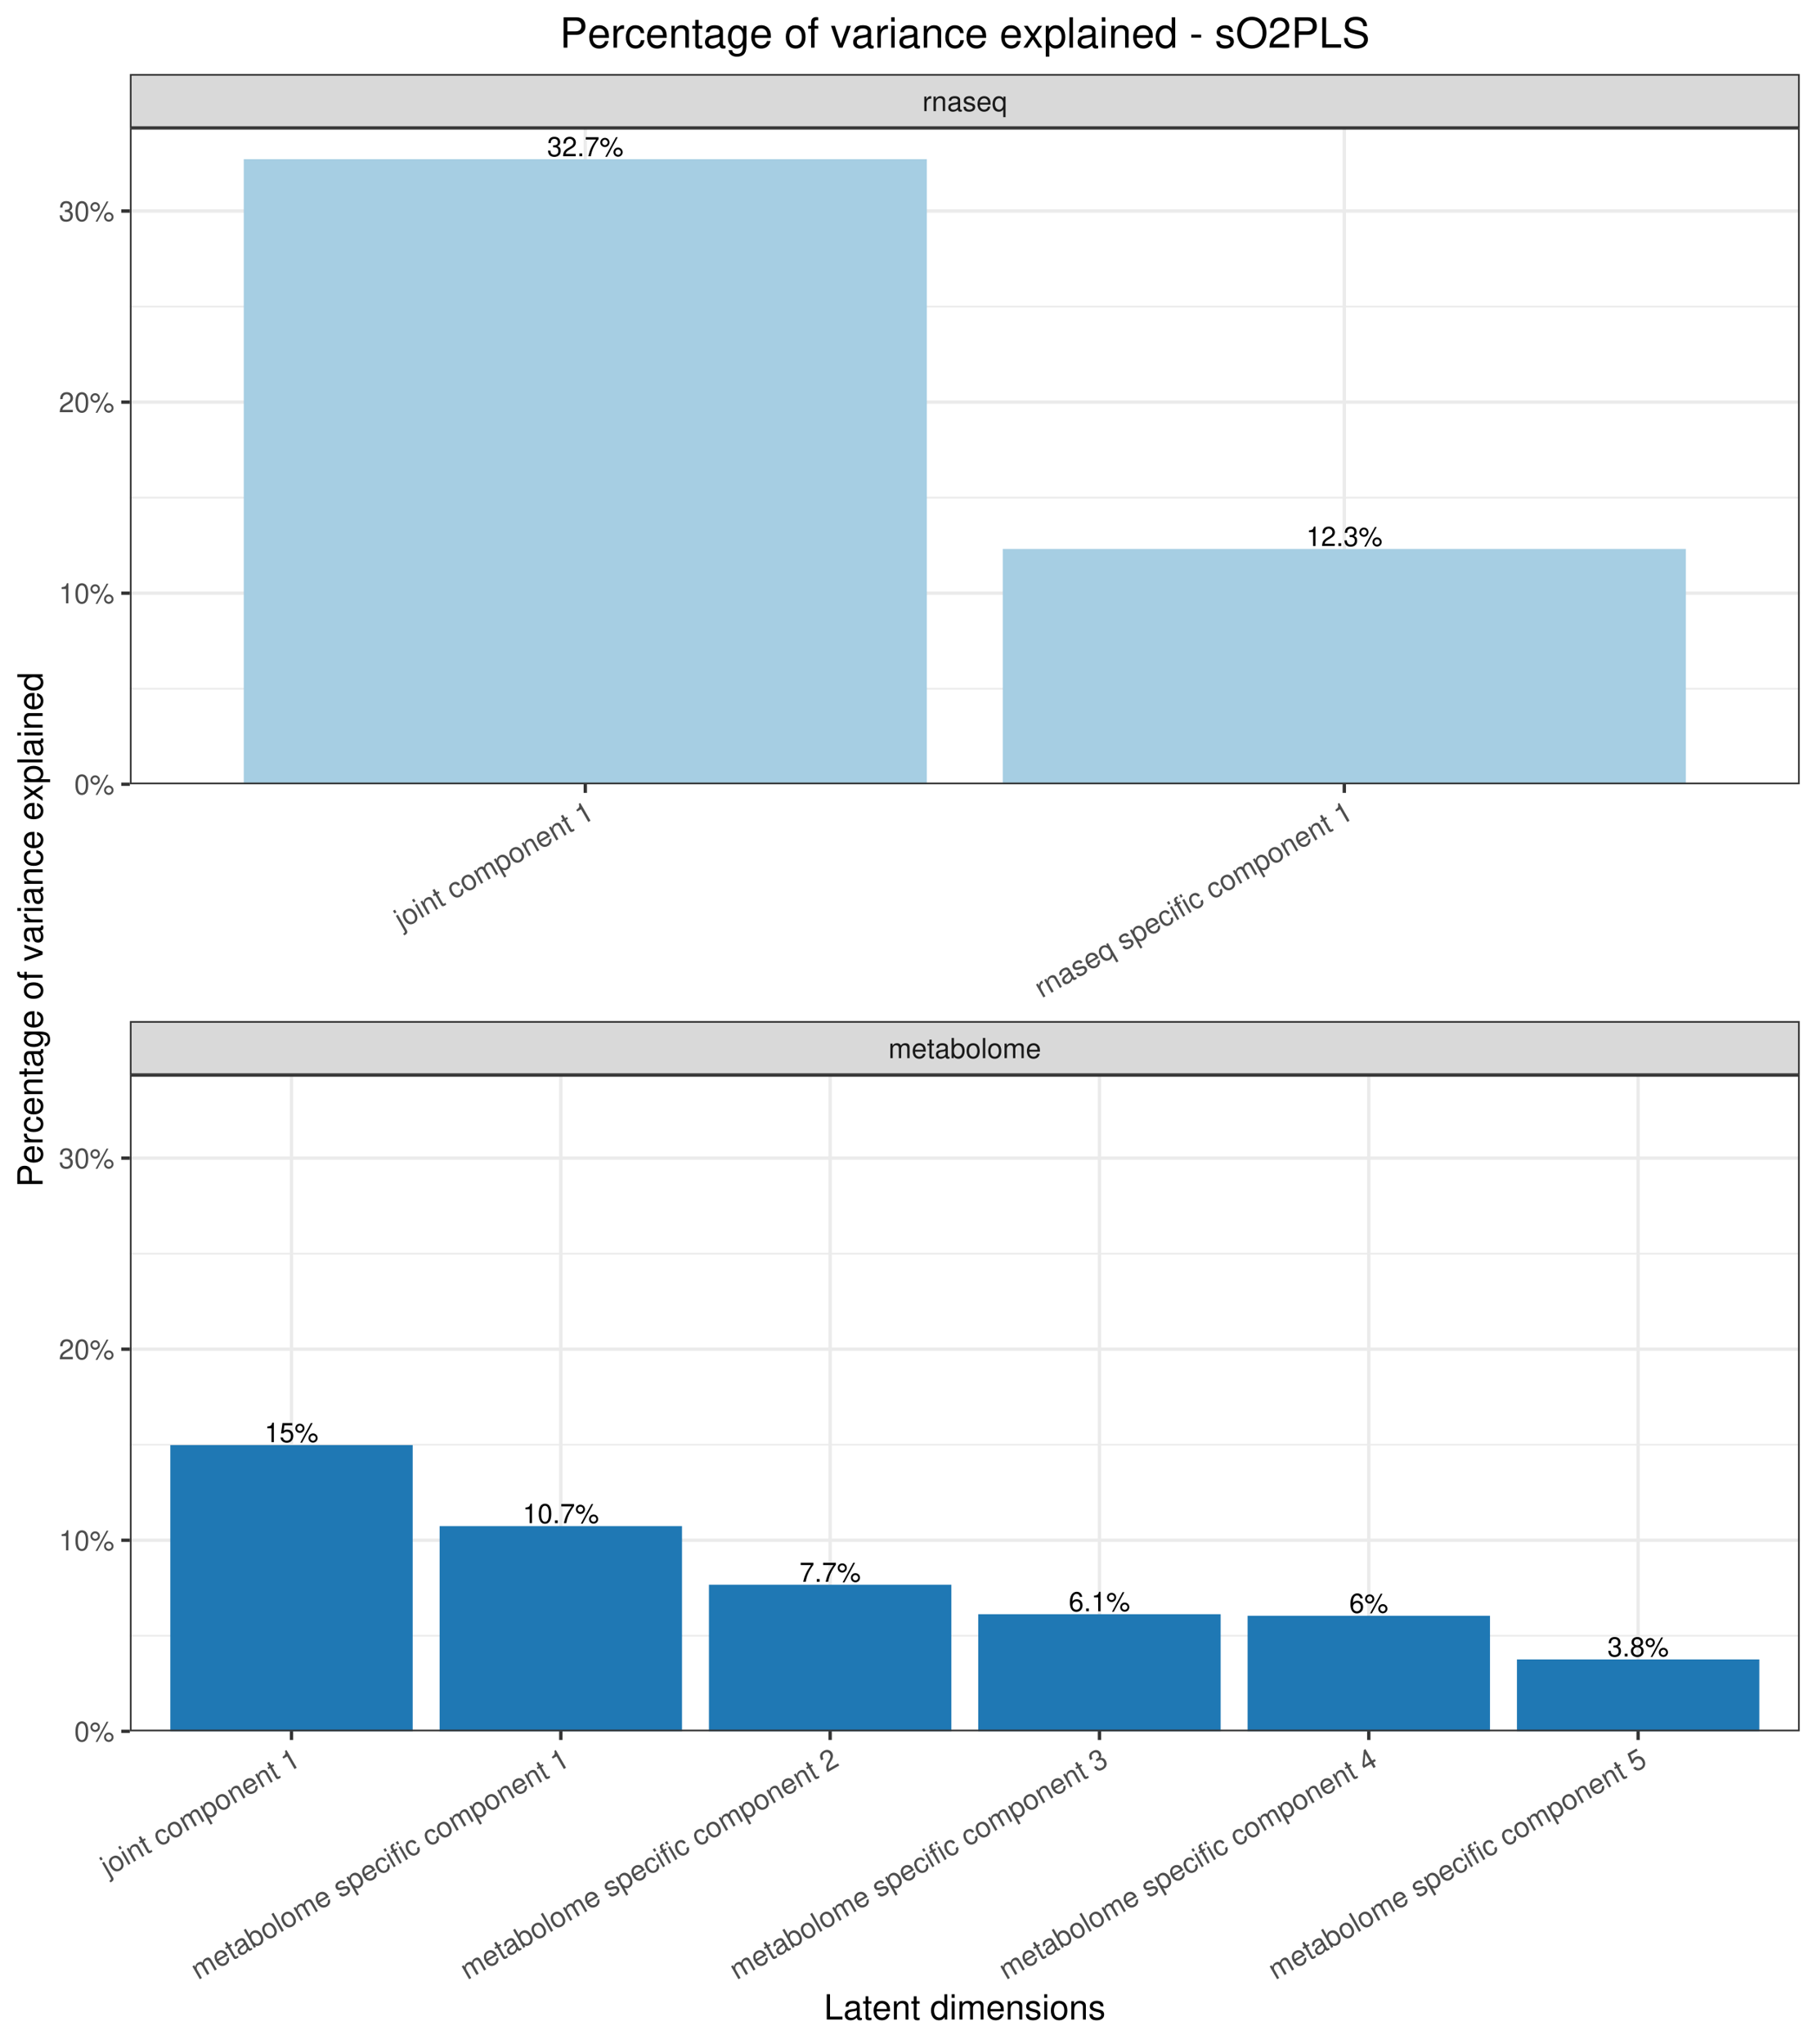 <?xml version="1.0" encoding="UTF-8"?>
<svg xmlns="http://www.w3.org/2000/svg" xmlns:xlink="http://www.w3.org/1999/xlink" width="576pt" height="648pt" viewBox="0 0 576 648" version="1.1">
<defs>
<g>
<symbol overflow="visible" id="glyph0-0">
<path style="stroke:none;" d=""/>
</symbol>
<symbol overflow="visible" id="glyph0-1">
<path style="stroke:none;" d="M 1.891 -2.844 L 2.297 -2.844 C 3.109 -2.844 3.547 -2.453 3.547 -1.719 C 3.547 -0.938 3.078 -0.469 2.297 -0.469 C 1.469 -0.469 1.078 -0.891 1.031 -1.797 L 0.266 -1.797 C 0.312 -1.297 0.391 -0.969 0.531 -0.703 C 0.859 -0.109 1.438 0.203 2.266 0.203 C 3.516 0.203 4.312 -0.547 4.312 -1.719 C 4.312 -2.516 4.016 -2.938 3.297 -3.188 C 3.859 -3.422 4.141 -3.844 4.141 -4.469 C 4.141 -5.531 3.453 -6.172 2.297 -6.172 C 1.078 -6.172 0.422 -5.484 0.406 -4.188 L 1.156 -4.188 C 1.156 -4.562 1.188 -4.766 1.281 -4.953 C 1.453 -5.312 1.828 -5.516 2.297 -5.516 C 2.969 -5.516 3.375 -5.109 3.375 -4.438 C 3.375 -4.016 3.219 -3.75 2.891 -3.594 C 2.672 -3.516 2.406 -3.484 1.891 -3.469 Z M 1.891 -2.844 "/>
</symbol>
<symbol overflow="visible" id="glyph0-2">
<path style="stroke:none;" d="M 4.312 -0.75 L 1.141 -0.75 C 1.219 -1.25 1.484 -1.578 2.234 -2.031 L 3.078 -2.516 C 3.922 -2.984 4.359 -3.609 4.359 -4.375 C 4.359 -4.875 4.156 -5.359 3.797 -5.688 C 3.438 -6.016 3 -6.172 2.422 -6.172 C 1.656 -6.172 1.078 -5.891 0.75 -5.359 C 0.531 -5.047 0.438 -4.656 0.422 -4.031 L 1.172 -4.031 C 1.203 -4.453 1.25 -4.703 1.359 -4.906 C 1.547 -5.281 1.938 -5.516 2.391 -5.516 C 3.078 -5.516 3.594 -5.016 3.594 -4.344 C 3.594 -3.859 3.312 -3.422 2.766 -3.125 L 1.984 -2.656 C 0.719 -1.938 0.359 -1.359 0.297 -0.016 L 4.312 -0.016 Z M 4.312 -0.75 "/>
</symbol>
<symbol overflow="visible" id="glyph0-3">
<path style="stroke:none;" d="M 1.625 -0.891 L 0.75 -0.891 L 0.75 0 L 1.625 0 Z M 1.625 -0.891 "/>
</symbol>
<symbol overflow="visible" id="glyph0-4">
<path style="stroke:none;" d="M 4.438 -6.047 L 0.391 -6.047 L 0.391 -5.312 L 3.656 -5.312 C 2.219 -3.25 1.625 -1.984 1.172 0 L 1.984 0 C 2.312 -1.938 3.078 -3.594 4.438 -5.422 Z M 4.438 -6.047 "/>
</symbol>
<symbol overflow="visible" id="glyph0-5">
<path style="stroke:none;" d="M 1.703 -5.844 C 0.891 -5.844 0.25 -5.188 0.25 -4.391 C 0.25 -3.578 0.891 -2.922 1.703 -2.922 C 2.5 -2.922 3.156 -3.578 3.156 -4.375 C 3.156 -5.203 2.516 -5.844 1.703 -5.844 Z M 1.703 -5.25 C 2.188 -5.25 2.562 -4.859 2.562 -4.375 C 2.562 -3.906 2.172 -3.531 1.703 -3.531 C 1.234 -3.531 0.844 -3.906 0.844 -4.391 C 0.844 -4.859 1.219 -5.25 1.703 -5.25 Z M 5.203 -6.047 L 1.828 0.172 L 2.391 0.172 L 5.766 -6.047 Z M 5.875 -2.75 C 5.062 -2.75 4.422 -2.094 4.422 -1.297 C 4.422 -0.484 5.062 0.156 5.875 0.156 C 6.672 0.156 7.328 -0.484 7.328 -1.281 C 7.328 -2.094 6.688 -2.75 5.875 -2.75 Z M 5.875 -2.156 C 6.359 -2.156 6.734 -1.766 6.734 -1.281 C 6.734 -0.812 6.344 -0.438 5.875 -0.438 C 5.391 -0.438 5.016 -0.812 5.016 -1.297 C 5.016 -1.766 5.391 -2.156 5.875 -2.156 Z M 5.875 -2.156 "/>
</symbol>
<symbol overflow="visible" id="glyph0-6">
<path style="stroke:none;" d="M 2.203 -4.391 L 2.203 0 L 2.953 0 L 2.953 -6.172 L 2.469 -6.172 C 2.203 -5.219 2.031 -5.094 0.875 -4.938 L 0.875 -4.391 Z M 2.203 -4.391 "/>
</symbol>
<symbol overflow="visible" id="glyph0-7">
<path style="stroke:none;" d="M 4.062 -6.047 L 0.938 -6.047 L 0.484 -2.75 L 1.172 -2.75 C 1.531 -3.172 1.812 -3.312 2.297 -3.312 C 3.109 -3.312 3.609 -2.766 3.609 -1.875 C 3.609 -1 3.109 -0.469 2.281 -0.469 C 1.625 -0.469 1.234 -0.797 1.047 -1.484 L 0.297 -1.484 C 0.406 -0.984 0.484 -0.75 0.672 -0.531 C 1 -0.062 1.625 0.203 2.297 0.203 C 3.531 0.203 4.375 -0.688 4.375 -1.969 C 4.375 -3.172 3.578 -3.984 2.422 -3.984 C 2 -3.984 1.656 -3.875 1.312 -3.625 L 1.547 -5.312 L 4.062 -5.312 Z M 4.062 -6.047 "/>
</symbol>
<symbol overflow="visible" id="glyph0-8">
<path style="stroke:none;" d="M 2.344 -6.172 C 1.781 -6.172 1.266 -5.906 0.953 -5.5 C 0.562 -4.953 0.359 -4.125 0.359 -2.984 C 0.359 -0.906 1.047 0.203 2.344 0.203 C 3.625 0.203 4.328 -0.906 4.328 -2.938 C 4.328 -4.125 4.141 -4.938 3.734 -5.5 C 3.422 -5.922 2.922 -6.172 2.344 -6.172 Z M 2.344 -5.5 C 3.156 -5.5 3.562 -4.672 3.562 -3 C 3.562 -1.25 3.172 -0.422 2.328 -0.422 C 1.531 -0.422 1.141 -1.281 1.141 -2.984 C 1.141 -4.672 1.531 -5.5 2.344 -5.5 Z M 2.344 -5.5 "/>
</symbol>
<symbol overflow="visible" id="glyph0-9">
<path style="stroke:none;" d="M 4.25 -4.562 C 4.109 -5.578 3.453 -6.172 2.531 -6.172 C 1.875 -6.172 1.266 -5.844 0.906 -5.297 C 0.531 -4.688 0.359 -3.938 0.359 -2.812 C 0.359 -1.781 0.516 -1.125 0.875 -0.578 C 1.203 -0.062 1.734 0.203 2.391 0.203 C 3.547 0.203 4.375 -0.672 4.375 -1.875 C 4.375 -3 3.609 -3.812 2.531 -3.812 C 1.922 -3.812 1.453 -3.578 1.141 -3.125 C 1.141 -4.656 1.625 -5.5 2.484 -5.5 C 3.016 -5.5 3.375 -5.156 3.5 -4.562 Z M 2.438 -3.141 C 3.156 -3.141 3.609 -2.625 3.609 -1.812 C 3.609 -1.031 3.094 -0.469 2.406 -0.469 C 1.703 -0.469 1.172 -1.062 1.172 -1.844 C 1.172 -2.609 1.688 -3.141 2.438 -3.141 Z M 2.438 -3.141 "/>
</symbol>
<symbol overflow="visible" id="glyph0-10">
<path style="stroke:none;" d="M 3.328 -3.25 C 3.969 -3.641 4.156 -3.938 4.156 -4.516 C 4.156 -5.5 3.422 -6.172 2.344 -6.172 C 1.281 -6.172 0.531 -5.5 0.531 -4.531 C 0.531 -3.938 0.719 -3.641 1.344 -3.25 C 0.656 -2.906 0.312 -2.391 0.312 -1.719 C 0.312 -0.594 1.141 0.203 2.344 0.203 C 3.547 0.203 4.375 -0.594 4.375 -1.719 C 4.375 -2.391 4.031 -2.906 3.328 -3.25 Z M 2.344 -5.5 C 2.984 -5.5 3.391 -5.125 3.391 -4.5 C 3.391 -3.922 2.984 -3.547 2.344 -3.547 C 1.703 -3.547 1.297 -3.922 1.297 -4.516 C 1.297 -5.125 1.703 -5.5 2.344 -5.5 Z M 2.344 -2.906 C 3.094 -2.906 3.609 -2.422 3.609 -1.703 C 3.609 -0.953 3.109 -0.469 2.328 -0.469 C 1.594 -0.469 1.078 -0.969 1.078 -1.688 C 1.078 -2.422 1.594 -2.906 2.344 -2.906 Z M 2.344 -2.906 "/>
</symbol>
<symbol overflow="visible" id="glyph1-0">
<path style="stroke:none;" d=""/>
</symbol>
<symbol overflow="visible" id="glyph1-1">
<path style="stroke:none;" d="M 0.609 -4.609 L 0.609 0 L 1.359 0 L 1.359 -2.891 C 1.359 -3.562 1.844 -4.094 2.438 -4.094 C 2.984 -4.094 3.297 -3.766 3.297 -3.172 L 3.297 0 L 4.031 0 L 4.031 -2.891 C 4.031 -3.562 4.516 -4.094 5.109 -4.094 C 5.641 -4.094 5.969 -3.75 5.969 -3.172 L 5.969 0 L 6.703 0 L 6.703 -3.453 C 6.703 -4.281 6.234 -4.734 5.359 -4.734 C 4.75 -4.734 4.375 -4.562 3.953 -4.031 C 3.672 -4.531 3.312 -4.734 2.703 -4.734 C 2.094 -4.734 1.688 -4.516 1.297 -3.953 L 1.297 -4.609 Z M 0.609 -4.609 "/>
</symbol>
<symbol overflow="visible" id="glyph1-2">
<path style="stroke:none;" d="M 4.516 -2.062 C 4.516 -2.766 4.453 -3.188 4.328 -3.531 C 4.031 -4.281 3.328 -4.734 2.469 -4.734 C 1.172 -4.734 0.359 -3.766 0.359 -2.25 C 0.359 -0.719 1.141 0.203 2.453 0.203 C 3.5 0.203 4.234 -0.391 4.422 -1.406 L 3.672 -1.406 C 3.469 -0.797 3.062 -0.469 2.469 -0.469 C 2 -0.469 1.609 -0.688 1.359 -1.078 C 1.188 -1.344 1.125 -1.594 1.125 -2.062 Z M 1.141 -2.656 C 1.203 -3.516 1.719 -4.062 2.453 -4.062 C 3.203 -4.062 3.719 -3.484 3.719 -2.656 Z M 1.141 -2.656 "/>
</symbol>
<symbol overflow="visible" id="glyph1-3">
<path style="stroke:none;" d="M 2.234 -4.609 L 1.484 -4.609 L 1.484 -5.875 L 0.75 -5.875 L 0.75 -4.609 L 0.125 -4.609 L 0.125 -4.016 L 0.75 -4.016 L 0.75 -0.531 C 0.75 -0.047 1.062 0.203 1.641 0.203 C 1.828 0.203 1.984 0.188 2.234 0.141 L 2.234 -0.469 C 2.125 -0.453 2.031 -0.438 1.875 -0.438 C 1.562 -0.438 1.484 -0.531 1.484 -0.859 L 1.484 -4.016 L 2.234 -4.016 Z M 2.234 -4.609 "/>
</symbol>
<symbol overflow="visible" id="glyph1-4">
<path style="stroke:none;" d="M 4.703 -0.438 C 4.625 -0.406 4.594 -0.406 4.547 -0.406 C 4.297 -0.406 4.156 -0.547 4.156 -0.781 L 4.156 -3.484 C 4.156 -4.297 3.547 -4.734 2.422 -4.734 C 1.734 -4.734 1.203 -4.547 0.891 -4.203 C 0.672 -3.969 0.594 -3.703 0.578 -3.25 L 1.312 -3.25 C 1.375 -3.812 1.703 -4.062 2.391 -4.062 C 3.062 -4.062 3.422 -3.812 3.422 -3.375 L 3.422 -3.188 C 3.406 -2.875 3.25 -2.75 2.656 -2.672 C 1.625 -2.547 1.453 -2.5 1.172 -2.391 C 0.641 -2.156 0.375 -1.766 0.375 -1.156 C 0.375 -0.328 0.953 0.203 1.875 0.203 C 2.469 0.203 2.922 0 3.453 -0.469 C 3.5 0 3.734 0.203 4.203 0.203 C 4.359 0.203 4.453 0.188 4.703 0.125 Z M 3.422 -1.453 C 3.422 -1.203 3.359 -1.062 3.125 -0.859 C 2.828 -0.578 2.469 -0.438 2.047 -0.438 C 1.469 -0.438 1.141 -0.719 1.141 -1.172 C 1.141 -1.656 1.453 -1.906 2.25 -2.016 C 3.031 -2.125 3.172 -2.156 3.422 -2.281 Z M 3.422 -1.453 "/>
</symbol>
<symbol overflow="visible" id="glyph1-5">
<path style="stroke:none;" d="M 0.469 -6.406 L 0.469 0 L 1.141 0 L 1.141 -0.594 C 1.484 -0.047 1.953 0.203 2.594 0.203 C 3.812 0.203 4.594 -0.797 4.594 -2.328 C 4.594 -3.812 3.859 -4.734 2.625 -4.734 C 2 -4.734 1.547 -4.5 1.203 -3.984 L 1.203 -6.406 Z M 2.484 -4.062 C 3.312 -4.062 3.828 -3.344 3.828 -2.25 C 3.828 -1.203 3.297 -0.484 2.484 -0.484 C 1.703 -0.484 1.203 -1.188 1.203 -2.266 C 1.203 -3.359 1.703 -4.062 2.484 -4.062 Z M 2.484 -4.062 "/>
</symbol>
<symbol overflow="visible" id="glyph1-6">
<path style="stroke:none;" d="M 2.391 -4.734 C 1.094 -4.734 0.312 -3.812 0.312 -2.266 C 0.312 -0.719 1.094 0.203 2.406 0.203 C 3.703 0.203 4.484 -0.719 4.484 -2.234 C 4.484 -3.828 3.734 -4.734 2.391 -4.734 Z M 2.406 -4.062 C 3.234 -4.062 3.719 -3.391 3.719 -2.25 C 3.719 -1.156 3.203 -0.469 2.406 -0.469 C 1.578 -0.469 1.078 -1.156 1.078 -2.266 C 1.078 -3.391 1.578 -4.062 2.406 -4.062 Z M 2.406 -4.062 "/>
</symbol>
<symbol overflow="visible" id="glyph1-7">
<path style="stroke:none;" d="M 1.344 -6.406 L 0.594 -6.406 L 0.594 0 L 1.344 0 Z M 1.344 -6.406 "/>
</symbol>
<symbol overflow="visible" id="glyph1-8">
<path style="stroke:none;" d="M 0.609 -4.609 L 0.609 0 L 1.344 0 L 1.344 -2.391 C 1.359 -3.5 1.812 -4 2.828 -3.969 L 2.828 -4.719 C 2.703 -4.734 2.625 -4.734 2.547 -4.734 C 2.062 -4.734 1.703 -4.453 1.281 -3.781 L 1.281 -4.609 Z M 0.609 -4.609 "/>
</symbol>
<symbol overflow="visible" id="glyph1-9">
<path style="stroke:none;" d="M 0.609 -4.609 L 0.609 0 L 1.359 0 L 1.359 -2.547 C 1.359 -3.484 1.844 -4.094 2.609 -4.094 C 3.188 -4.094 3.547 -3.75 3.547 -3.188 L 3.547 0 L 4.281 0 L 4.281 -3.484 C 4.281 -4.25 3.719 -4.734 2.828 -4.734 C 2.141 -4.734 1.703 -4.484 1.297 -3.828 L 1.297 -4.609 Z M 0.609 -4.609 "/>
</symbol>
<symbol overflow="visible" id="glyph1-10">
<path style="stroke:none;" d="M 3.859 -3.328 C 3.844 -4.234 3.25 -4.734 2.188 -4.734 C 1.109 -4.734 0.406 -4.188 0.406 -3.328 C 0.406 -2.609 0.781 -2.266 1.875 -2 L 2.562 -1.844 C 3.062 -1.719 3.266 -1.531 3.266 -1.203 C 3.266 -0.766 2.844 -0.469 2.203 -0.469 C 1.797 -0.469 1.469 -0.594 1.281 -0.781 C 1.172 -0.922 1.125 -1.047 1.078 -1.375 L 0.297 -1.375 C 0.328 -0.312 0.938 0.203 2.141 0.203 C 3.297 0.203 4.031 -0.375 4.031 -1.266 C 4.031 -1.938 3.656 -2.328 2.734 -2.547 L 2.031 -2.703 C 1.438 -2.844 1.172 -3.047 1.172 -3.375 C 1.172 -3.797 1.562 -4.062 2.156 -4.062 C 2.75 -4.062 3.062 -3.812 3.078 -3.328 Z M 3.859 -3.328 "/>
</symbol>
<symbol overflow="visible" id="glyph1-11">
<path style="stroke:none;" d="M 4.359 1.922 L 4.359 -4.609 L 3.703 -4.609 L 3.703 -4 C 3.359 -4.484 2.844 -4.734 2.234 -4.734 C 1.016 -4.734 0.234 -3.75 0.234 -2.219 C 0.234 -0.719 0.969 0.203 2.203 0.203 C 2.844 0.203 3.281 -0.031 3.625 -0.531 L 3.625 1.922 Z M 2.344 -4.062 C 3.125 -4.062 3.625 -3.359 3.625 -2.25 C 3.625 -1.188 3.109 -0.484 2.344 -0.484 C 1.531 -0.484 1 -1.203 1 -2.266 C 1 -3.344 1.531 -4.062 2.344 -4.062 Z M 2.344 -4.062 "/>
</symbol>
<symbol overflow="visible" id="glyph1-12">
<path style="stroke:none;" d="M 2.422 -6.359 C 1.844 -6.359 1.312 -6.094 0.984 -5.672 C 0.578 -5.109 0.375 -4.25 0.375 -3.078 C 0.375 -0.938 1.078 0.203 2.422 0.203 C 3.734 0.203 4.453 -0.938 4.453 -3.031 C 4.453 -4.25 4.266 -5.078 3.859 -5.672 C 3.531 -6.109 3.016 -6.359 2.422 -6.359 Z M 2.422 -5.672 C 3.25 -5.672 3.672 -4.828 3.672 -3.094 C 3.672 -1.281 3.266 -0.438 2.406 -0.438 C 1.578 -0.438 1.172 -1.312 1.172 -3.062 C 1.172 -4.828 1.578 -5.672 2.422 -5.672 Z M 2.422 -5.672 "/>
</symbol>
<symbol overflow="visible" id="glyph1-13">
<path style="stroke:none;" d="M 1.75 -6.031 C 0.922 -6.031 0.25 -5.344 0.25 -4.516 C 0.25 -3.688 0.922 -3.016 1.766 -3.016 C 2.578 -3.016 3.25 -3.688 3.25 -4.5 C 3.25 -5.359 2.594 -6.031 1.75 -6.031 Z M 1.75 -5.406 C 2.25 -5.406 2.641 -5.016 2.641 -4.516 C 2.641 -4.031 2.25 -3.641 1.766 -3.641 C 1.266 -3.641 0.859 -4.031 0.859 -4.516 C 0.859 -5.016 1.266 -5.406 1.75 -5.406 Z M 5.359 -6.234 L 1.875 0.172 L 2.469 0.172 L 5.938 -6.234 Z M 6.047 -2.828 C 5.219 -2.828 4.562 -2.156 4.562 -1.344 C 4.562 -0.5 5.219 0.172 6.062 0.172 C 6.875 0.172 7.562 -0.5 7.562 -1.312 C 7.562 -2.156 6.891 -2.828 6.047 -2.828 Z M 6.047 -2.219 C 6.547 -2.219 6.953 -1.828 6.953 -1.312 C 6.953 -0.844 6.547 -0.453 6.062 -0.453 C 5.562 -0.453 5.156 -0.844 5.156 -1.344 C 5.156 -1.828 5.562 -2.219 6.047 -2.219 Z M 6.047 -2.219 "/>
</symbol>
<symbol overflow="visible" id="glyph1-14">
<path style="stroke:none;" d="M 2.281 -4.531 L 2.281 0 L 3.047 0 L 3.047 -6.359 L 2.547 -6.359 C 2.266 -5.391 2.094 -5.25 0.891 -5.094 L 0.891 -4.531 Z M 2.281 -4.531 "/>
</symbol>
<symbol overflow="visible" id="glyph1-15">
<path style="stroke:none;" d="M 4.453 -0.766 L 1.172 -0.766 C 1.25 -1.297 1.531 -1.625 2.297 -2.094 L 3.172 -2.594 C 4.047 -3.062 4.5 -3.719 4.5 -4.5 C 4.5 -5.031 4.281 -5.531 3.922 -5.875 C 3.547 -6.203 3.094 -6.359 2.5 -6.359 C 1.703 -6.359 1.125 -6.078 0.781 -5.531 C 0.547 -5.203 0.453 -4.797 0.438 -4.156 L 1.219 -4.156 C 1.234 -4.594 1.297 -4.844 1.406 -5.062 C 1.594 -5.438 2 -5.688 2.469 -5.688 C 3.172 -5.688 3.703 -5.172 3.703 -4.484 C 3.703 -3.969 3.406 -3.531 2.859 -3.219 L 2.047 -2.75 C 0.75 -2 0.375 -1.406 0.297 -0.016 L 4.453 -0.016 Z M 4.453 -0.766 "/>
</symbol>
<symbol overflow="visible" id="glyph1-16">
<path style="stroke:none;" d="M 1.938 -2.922 L 2.359 -2.922 C 3.203 -2.922 3.656 -2.531 3.656 -1.766 C 3.656 -0.969 3.172 -0.484 2.375 -0.484 C 1.516 -0.484 1.109 -0.922 1.062 -1.844 L 0.281 -1.844 C 0.312 -1.344 0.406 -1 0.547 -0.719 C 0.875 -0.109 1.484 0.203 2.344 0.203 C 3.625 0.203 4.453 -0.578 4.453 -1.781 C 4.453 -2.594 4.141 -3.031 3.391 -3.297 C 3.969 -3.531 4.266 -3.969 4.266 -4.609 C 4.266 -5.703 3.547 -6.359 2.359 -6.359 C 1.109 -6.359 0.438 -5.656 0.406 -4.312 L 1.188 -4.312 C 1.203 -4.703 1.234 -4.922 1.328 -5.109 C 1.5 -5.469 1.891 -5.688 2.375 -5.688 C 3.062 -5.688 3.469 -5.266 3.469 -4.578 C 3.469 -4.141 3.312 -3.859 2.969 -3.719 C 2.766 -3.625 2.484 -3.594 1.938 -3.578 Z M 1.938 -2.922 "/>
</symbol>
<symbol overflow="visible" id="glyph2-0">
<path style="stroke:none;" d=""/>
</symbol>
<symbol overflow="visible" id="glyph2-1">
<path style="stroke:none;" d="M -1.812 -4.406 L 0.891 0.281 C 1.125 0.688 1.078 0.906 0.672 1.141 C 0.625 1.156 0.609 1.172 0.5 1.203 L 0.828 1.75 C 0.906 1.719 0.953 1.719 1.062 1.656 C 1.797 1.234 2 0.719 1.672 0.172 L -1.172 -4.781 Z M -2.094 -6.375 L -2.734 -6 L -2.25 -5.172 L -1.609 -5.547 Z M -2.094 -6.375 "/>
</symbol>
<symbol overflow="visible" id="glyph2-2">
<path style="stroke:none;" d="M -0.297 -5.406 C -1.469 -4.734 -1.672 -3.547 -0.875 -2.172 C -0.078 -0.797 1.047 -0.375 2.219 -1.047 C 3.375 -1.719 3.625 -2.938 2.844 -4.266 C 2.031 -5.688 0.875 -6.094 -0.297 -5.406 Z M 0.047 -4.812 C 0.781 -5.234 1.562 -4.906 2.156 -3.891 C 2.719 -2.922 2.609 -2.062 1.891 -1.641 C 1.172 -1.234 0.375 -1.562 -0.203 -2.562 C -0.781 -3.547 -0.672 -4.406 0.047 -4.812 Z M 0.047 -4.812 "/>
</symbol>
<symbol overflow="visible" id="glyph2-3">
<path style="stroke:none;" d="M -1.203 -4.766 L -1.828 -4.391 L 0.531 -0.297 L 1.156 -0.672 Z M -2.125 -6.359 L -2.766 -5.984 L -2.281 -5.156 L -1.641 -5.531 Z M -2.125 -6.359 "/>
</symbol>
<symbol overflow="visible" id="glyph2-4">
<path style="stroke:none;" d="M -1.812 -4.406 L 0.547 -0.312 L 1.203 -0.688 L -0.094 -2.938 C -0.578 -3.766 -0.453 -4.562 0.203 -4.953 C 0.734 -5.25 1.25 -5.125 1.531 -4.641 L 3.156 -1.812 L 3.797 -2.188 L 2.016 -5.266 C 1.625 -5.953 0.859 -6.078 0.078 -5.625 C -0.531 -5.281 -0.781 -4.828 -0.797 -4.047 L -1.203 -4.75 Z M -1.812 -4.406 "/>
</symbol>
<symbol overflow="visible" id="glyph2-5">
<path style="stroke:none;" d="M -0.391 -5.234 L -1.047 -4.844 L -1.688 -5.953 L -2.344 -5.578 L -1.703 -4.469 L -2.25 -4.156 L -1.938 -3.625 L -1.391 -3.938 L 0.391 -0.844 C 0.641 -0.422 1.047 -0.375 1.547 -0.656 C 1.719 -0.766 1.859 -0.859 2.031 -1.016 L 1.734 -1.562 C 1.656 -1.469 1.578 -1.422 1.453 -1.344 C 1.172 -1.188 1.047 -1.219 0.875 -1.5 L -0.734 -4.312 L -0.078 -4.703 Z M -0.391 -5.234 "/>
</symbol>
<symbol overflow="visible" id="glyph2-6">
<path style="stroke:none;" d=""/>
</symbol>
<symbol overflow="visible" id="glyph2-7">
<path style="stroke:none;" d="M 2.109 -4.812 C 1.844 -5.203 1.625 -5.422 1.312 -5.547 C 0.812 -5.781 0.203 -5.703 -0.359 -5.375 C -1.469 -4.734 -1.672 -3.469 -0.891 -2.109 C -0.125 -0.797 1.047 -0.375 2.141 -1 C 3.109 -1.562 3.406 -2.5 2.906 -3.547 L 2.25 -3.172 C 2.531 -2.453 2.391 -1.938 1.828 -1.609 C 1.125 -1.203 0.344 -1.531 -0.219 -2.5 C -0.797 -3.516 -0.734 -4.359 -0.031 -4.766 C 0.516 -5.094 1.047 -4.969 1.453 -4.438 Z M 2.109 -4.812 "/>
</symbol>
<symbol overflow="visible" id="glyph2-8">
<path style="stroke:none;" d="M -1.812 -4.406 L 0.547 -0.312 L 1.203 -0.688 L -0.281 -3.266 C -0.609 -3.844 -0.469 -4.562 0.078 -4.875 C 0.547 -5.141 0.984 -5.016 1.281 -4.484 L 2.906 -1.672 L 3.578 -2.062 L 2.094 -4.641 C 1.766 -5.219 1.891 -5.922 2.438 -6.234 C 2.906 -6.516 3.375 -6.375 3.672 -5.859 L 5.297 -3.047 L 5.938 -3.422 L 4.172 -6.484 C 3.75 -7.219 3.094 -7.375 2.328 -6.922 C 1.781 -6.609 1.562 -6.266 1.438 -5.594 C 0.953 -5.891 0.516 -5.875 -0.031 -5.562 C -0.562 -5.25 -0.812 -4.844 -0.859 -4.156 L -1.203 -4.75 Z M -1.812 -4.406 "/>
</symbol>
<symbol overflow="visible" id="glyph2-9">
<path style="stroke:none;" d="M 1.406 1.469 L 2.047 1.094 L 0.812 -1.047 C 1.422 -0.828 1.891 -0.859 2.422 -1.172 C 3.484 -1.781 3.688 -3.016 2.938 -4.312 C 2.156 -5.688 0.984 -6.156 -0.094 -5.531 C -0.656 -5.203 -0.953 -4.719 -0.984 -4.047 L -1.344 -4.672 L -1.938 -4.328 Z M 0.141 -4.875 C 0.859 -5.281 1.688 -4.922 2.25 -3.938 C 2.781 -3.016 2.672 -2.125 1.969 -1.719 C 1.266 -1.312 0.453 -1.672 -0.094 -2.625 C -0.641 -3.578 -0.562 -4.469 0.141 -4.875 Z M 0.141 -4.875 "/>
</symbol>
<symbol overflow="visible" id="glyph2-10">
<path style="stroke:none;" d="M 2.938 -4.125 C 2.578 -4.75 2.328 -5.109 2.031 -5.328 C 1.391 -5.859 0.531 -5.891 -0.25 -5.438 C -1.375 -4.781 -1.609 -3.516 -0.828 -2.156 C -0.047 -0.812 1.109 -0.406 2.266 -1.078 C 3.188 -1.609 3.547 -2.516 3.188 -3.5 L 2.547 -3.125 C 2.672 -2.484 2.469 -1.984 1.953 -1.688 C 1.531 -1.438 1.078 -1.422 0.656 -1.641 C 0.375 -1.797 0.188 -2 -0.062 -2.391 Z M -0.359 -2.938 C -0.734 -3.719 -0.562 -4.469 0.094 -4.844 C 0.766 -5.234 1.516 -4.984 1.938 -4.266 Z M -0.359 -2.938 "/>
</symbol>
<symbol overflow="visible" id="glyph2-11">
<path style="stroke:none;" d="M -0.297 -5.172 L 2.016 -1.156 L 2.703 -1.562 L -0.547 -7.188 L -1 -6.922 C -0.734 -5.938 -0.828 -5.719 -1.812 -4.969 L -1.516 -4.469 Z M -0.297 -5.172 "/>
</symbol>
<symbol overflow="visible" id="glyph2-12">
<path style="stroke:none;" d="M 3.953 -2.781 C 3.891 -2.719 3.875 -2.703 3.828 -2.688 C 3.594 -2.547 3.406 -2.609 3.297 -2.812 L 1.906 -5.203 C 1.484 -5.938 0.734 -6 -0.281 -5.422 C -0.875 -5.078 -1.266 -4.641 -1.359 -4.172 C -1.438 -3.859 -1.359 -3.578 -1.156 -3.156 L -0.5 -3.547 C -0.719 -4.078 -0.562 -4.469 0.047 -4.812 C 0.625 -5.156 1.078 -5.141 1.312 -4.734 L 1.406 -4.578 C 1.547 -4.281 1.469 -4.094 1 -3.734 C 0.141 -3.078 0.016 -2.969 -0.172 -2.719 C -0.547 -2.25 -0.562 -1.75 -0.266 -1.219 C 0.172 -0.469 0.938 -0.312 1.766 -0.781 C 2.266 -1.078 2.594 -1.5 2.828 -2.188 C 3.094 -1.781 3.391 -1.734 3.812 -1.969 C 3.969 -2.062 4.047 -2.125 4.234 -2.297 Z M 2.297 -3.031 C 2.422 -2.812 2.438 -2.641 2.344 -2.344 C 2.203 -1.953 1.969 -1.656 1.594 -1.438 C 1.078 -1.141 0.641 -1.219 0.406 -1.625 C 0.156 -2.047 0.312 -2.422 0.953 -2.922 C 1.594 -3.422 1.703 -3.547 1.875 -3.766 Z M 2.297 -3.031 "/>
</symbol>
<symbol overflow="visible" id="glyph2-13">
<path style="stroke:none;" d="M -2.859 -5.922 L 0.422 -0.234 L 1 -0.578 L 0.703 -1.109 C 1.297 -0.797 1.828 -0.828 2.391 -1.156 C 3.469 -1.766 3.672 -3.047 2.891 -4.406 C 2.125 -5.734 0.984 -6.156 -0.094 -5.531 C -0.656 -5.203 -0.938 -4.766 -0.969 -4.141 L -2.219 -6.297 Z M 0.125 -4.859 C 0.859 -5.281 1.688 -4.922 2.25 -3.938 C 2.781 -3.016 2.656 -2.109 1.953 -1.703 C 1.266 -1.312 0.453 -1.672 -0.094 -2.625 C -0.641 -3.578 -0.562 -4.469 0.125 -4.859 Z M 0.125 -4.859 "/>
</symbol>
<symbol overflow="visible" id="glyph2-14">
<path style="stroke:none;" d="M -2.094 -6.375 L -2.75 -5.984 L 0.531 -0.297 L 1.188 -0.688 Z M -2.094 -6.375 "/>
</symbol>
<symbol overflow="visible" id="glyph2-15">
<path style="stroke:none;" d="M 1.703 -4.922 C 1.25 -5.719 0.453 -5.844 -0.484 -5.297 C -1.438 -4.75 -1.781 -3.906 -1.344 -3.156 C -0.969 -2.516 -0.469 -2.406 0.656 -2.719 L 1.328 -2.938 C 1.844 -3.078 2.109 -3.031 2.281 -2.734 C 2.5 -2.344 2.281 -1.875 1.719 -1.547 C 1.359 -1.344 1 -1.281 0.75 -1.344 C 0.578 -1.406 0.453 -1.5 0.25 -1.766 L -0.438 -1.375 C 0.141 -0.438 0.922 -0.297 1.984 -0.922 C 3.016 -1.516 3.391 -2.391 2.938 -3.172 C 2.594 -3.781 2.047 -3.922 1.125 -3.641 L 0.422 -3.422 C -0.188 -3.266 -0.5 -3.281 -0.672 -3.578 C -0.891 -3.969 -0.703 -4.391 -0.172 -4.688 C 0.359 -5 0.766 -4.938 1.031 -4.531 Z M 1.703 -4.922 "/>
</symbol>
<symbol overflow="visible" id="glyph2-16">
<path style="stroke:none;" d="M -0.344 -5.25 L -1.031 -4.859 L -1.391 -5.484 C -1.547 -5.766 -1.5 -5.984 -1.188 -6.172 C -1.125 -6.203 -1.094 -6.219 -0.938 -6.281 L -1.25 -6.828 C -1.406 -6.781 -1.531 -6.719 -1.641 -6.656 C -2.25 -6.297 -2.406 -5.75 -2.062 -5.172 L -1.672 -4.484 L -2.219 -4.172 L -1.906 -3.641 L -1.359 -3.953 L 0.688 -0.391 L 1.328 -0.766 L -0.719 -4.328 L -0.031 -4.719 Z M -0.344 -5.25 "/>
</symbol>
<symbol overflow="visible" id="glyph2-17">
<path style="stroke:none;" d="M 3.547 -2.938 L 0.656 -1.266 C 0.453 -1.797 0.531 -2.234 0.969 -3.031 L 1.5 -3.906 C 2.016 -4.781 2.078 -5.594 1.688 -6.281 C 1.422 -6.75 0.969 -7.078 0.469 -7.203 C -0.031 -7.312 -0.516 -7.203 -1.031 -6.906 C -1.734 -6.5 -2.125 -5.953 -2.141 -5.281 C -2.172 -4.875 -2.047 -4.484 -1.734 -3.906 L -1.062 -4.297 C -1.25 -4.703 -1.312 -4.953 -1.328 -5.203 C -1.359 -5.641 -1.141 -6.047 -0.719 -6.297 C -0.094 -6.656 0.641 -6.484 0.984 -5.875 C 1.25 -5.406 1.203 -4.875 0.891 -4.312 L 0.406 -3.484 C -0.359 -2.141 -0.391 -1.438 0.266 -0.172 L 3.938 -2.281 Z M 3.547 -2.938 "/>
</symbol>
<symbol overflow="visible" id="glyph2-18">
<path style="stroke:none;" d="M 0.219 -3.578 L 0.312 -3.641 L 0.594 -3.797 C 1.344 -4.234 1.953 -4.125 2.344 -3.438 C 2.766 -2.734 2.562 -2.062 1.859 -1.656 C 1.109 -1.219 0.516 -1.375 0 -2.172 L -0.688 -1.781 C -0.406 -1.344 -0.156 -1.094 0.125 -0.922 C 0.734 -0.547 1.406 -0.578 2.156 -1.016 C 3.297 -1.672 3.656 -2.766 3.031 -3.828 C 2.625 -4.547 2.125 -4.781 1.328 -4.641 C 1.719 -5.156 1.75 -5.688 1.422 -6.266 C 0.875 -7.219 -0.094 -7.438 -1.156 -6.828 C -2.266 -6.188 -2.5 -5.219 -1.844 -4.016 L -1.141 -4.422 C -1.344 -4.781 -1.422 -4.984 -1.438 -5.203 C -1.469 -5.609 -1.234 -6 -0.797 -6.25 C -0.203 -6.594 0.391 -6.453 0.734 -5.844 C 0.969 -5.453 0.969 -5.109 0.75 -4.797 C 0.609 -4.609 0.359 -4.453 -0.109 -4.156 Z M 0.219 -3.578 "/>
</symbol>
<symbol overflow="visible" id="glyph2-19">
<path style="stroke:none;" d="M 1.766 -2.828 L 2.547 -1.469 L 3.234 -1.859 L 2.453 -3.219 L 3.281 -3.703 L 2.922 -4.312 L 2.094 -3.828 L -0.016 -7.484 L -0.516 -7.203 L -0.984 -2.203 L -0.562 -1.484 Z M 1.406 -3.438 L -0.328 -2.438 L -0.031 -5.938 Z M 1.406 -3.438 "/>
</symbol>
<symbol overflow="visible" id="glyph2-20">
<path style="stroke:none;" d="M 0.516 -7.656 L -2.328 -6 L -1 -2.766 L -0.391 -3.125 C -0.281 -3.688 -0.078 -3.984 0.344 -4.234 C 1.094 -4.672 1.844 -4.438 2.312 -3.609 C 2.781 -2.812 2.594 -2.078 1.828 -1.641 C 1.234 -1.297 0.703 -1.375 0.172 -1.906 L -0.516 -1.516 C -0.156 -1.109 0.062 -0.938 0.328 -0.828 C 0.891 -0.594 1.562 -0.672 2.203 -1.047 C 3.312 -1.688 3.625 -2.938 2.953 -4.094 C 2.312 -5.188 1.188 -5.531 0.125 -4.922 C -0.266 -4.688 -0.531 -4.422 -0.719 -3.984 L -1.391 -5.656 L 0.906 -6.984 Z M 0.516 -7.656 "/>
</symbol>
<symbol overflow="visible" id="glyph2-21">
<path style="stroke:none;" d="M -1.812 -4.406 L 0.547 -0.312 L 1.188 -0.688 L -0.031 -2.812 C -0.578 -3.781 -0.438 -4.469 0.469 -4.953 L 0.094 -5.625 C -0.031 -5.562 -0.094 -5.531 -0.172 -5.484 C -0.594 -5.234 -0.766 -4.828 -0.781 -4 L -1.219 -4.75 Z M -1.812 -4.406 "/>
</symbol>
<symbol overflow="visible" id="glyph2-22">
<path style="stroke:none;" d="M 4.844 -0.516 L 1.5 -6.312 L 0.922 -5.984 L 1.234 -5.438 C 0.703 -5.688 0.094 -5.641 -0.453 -5.328 C -1.516 -4.703 -1.703 -3.422 -0.922 -2.078 C -0.156 -0.75 0.953 -0.328 2.047 -0.953 C 2.609 -1.281 2.891 -1.703 2.938 -2.312 L 4.188 -0.141 Z M -0.016 -4.781 C 0.688 -5.188 1.484 -4.828 2.062 -3.828 C 2.594 -2.906 2.516 -2.031 1.812 -1.625 C 1.109 -1.219 0.266 -1.562 -0.281 -2.516 C -0.828 -3.469 -0.719 -4.375 -0.016 -4.781 Z M -0.016 -4.781 "/>
</symbol>
<symbol overflow="visible" id="glyph3-0">
<path style="stroke:none;" d=""/>
</symbol>
<symbol overflow="visible" id="glyph3-1">
<path style="stroke:none;" d="M 1.906 -8.016 L 0.875 -8.016 L 0.875 0 L 5.859 0 L 5.859 -0.906 L 1.906 -0.906 Z M 1.906 -8.016 "/>
</symbol>
<symbol overflow="visible" id="glyph3-2">
<path style="stroke:none;" d="M 5.891 -0.531 C 5.781 -0.516 5.734 -0.516 5.688 -0.516 C 5.375 -0.516 5.188 -0.688 5.188 -0.969 L 5.188 -4.359 C 5.188 -5.375 4.438 -5.922 3.031 -5.922 C 2.172 -5.922 1.5 -5.688 1.109 -5.266 C 0.844 -4.969 0.734 -4.625 0.719 -4.062 L 1.641 -4.062 C 1.719 -4.766 2.141 -5.078 2.984 -5.078 C 3.828 -5.078 4.281 -4.781 4.281 -4.219 L 4.281 -3.984 C 4.266 -3.594 4.062 -3.438 3.328 -3.344 C 2.031 -3.172 1.828 -3.141 1.469 -2.984 C 0.797 -2.703 0.469 -2.203 0.469 -1.453 C 0.469 -0.406 1.188 0.25 2.359 0.25 C 3.078 0.25 3.656 0 4.312 -0.594 C 4.375 0 4.656 0.25 5.266 0.25 C 5.453 0.25 5.578 0.234 5.891 0.156 Z M 4.281 -1.812 C 4.281 -1.5 4.188 -1.312 3.922 -1.062 C 3.547 -0.719 3.094 -0.547 2.547 -0.547 C 1.844 -0.547 1.422 -0.891 1.422 -1.469 C 1.422 -2.078 1.812 -2.391 2.812 -2.531 C 3.781 -2.656 3.969 -2.703 4.281 -2.844 Z M 4.281 -1.812 "/>
</symbol>
<symbol overflow="visible" id="glyph3-3">
<path style="stroke:none;" d="M 2.797 -5.766 L 1.844 -5.766 L 1.844 -7.344 L 0.938 -7.344 L 0.938 -5.766 L 0.156 -5.766 L 0.156 -5.016 L 0.938 -5.016 L 0.938 -0.656 C 0.938 -0.062 1.328 0.25 2.047 0.25 C 2.281 0.25 2.484 0.234 2.797 0.172 L 2.797 -0.594 C 2.656 -0.562 2.547 -0.547 2.359 -0.547 C 1.953 -0.547 1.844 -0.656 1.844 -1.062 L 1.844 -5.016 L 2.797 -5.016 Z M 2.797 -5.766 "/>
</symbol>
<symbol overflow="visible" id="glyph3-4">
<path style="stroke:none;" d="M 5.641 -2.578 C 5.641 -3.453 5.578 -3.984 5.406 -4.406 C 5.031 -5.359 4.156 -5.922 3.078 -5.922 C 1.469 -5.922 0.438 -4.703 0.438 -2.812 C 0.438 -0.906 1.438 0.25 3.062 0.25 C 4.375 0.25 5.297 -0.5 5.516 -1.75 L 4.594 -1.75 C 4.344 -0.984 3.828 -0.594 3.094 -0.594 C 2.516 -0.594 2.016 -0.859 1.703 -1.344 C 1.484 -1.672 1.406 -2 1.391 -2.578 Z M 1.422 -3.328 C 1.5 -4.391 2.141 -5.078 3.062 -5.078 C 4 -5.078 4.656 -4.359 4.656 -3.328 Z M 1.422 -3.328 "/>
</symbol>
<symbol overflow="visible" id="glyph3-5">
<path style="stroke:none;" d="M 0.766 -5.766 L 0.766 0 L 1.688 0 L 1.688 -3.172 C 1.688 -4.359 2.312 -5.125 3.25 -5.125 C 3.984 -5.125 4.438 -4.688 4.438 -4 L 4.438 0 L 5.359 0 L 5.359 -4.359 C 5.359 -5.312 4.641 -5.922 3.531 -5.922 C 2.672 -5.922 2.125 -5.594 1.609 -4.797 L 1.609 -5.766 Z M 0.766 -5.766 "/>
</symbol>
<symbol overflow="visible" id="glyph3-6">
<path style="stroke:none;" d=""/>
</symbol>
<symbol overflow="visible" id="glyph3-7">
<path style="stroke:none;" d="M 5.438 -8.016 L 4.531 -8.016 L 4.531 -5.031 C 4.141 -5.625 3.531 -5.922 2.766 -5.922 C 1.266 -5.922 0.281 -4.734 0.281 -2.891 C 0.281 -0.953 1.234 0.25 2.797 0.25 C 3.594 0.25 4.141 -0.047 4.625 -0.766 L 4.625 0 L 5.438 0 Z M 2.922 -5.078 C 3.906 -5.078 4.531 -4.203 4.531 -2.812 C 4.531 -1.484 3.891 -0.609 2.922 -0.609 C 1.906 -0.609 1.25 -1.5 1.25 -2.844 C 1.25 -4.188 1.906 -5.078 2.922 -5.078 Z M 2.922 -5.078 "/>
</symbol>
<symbol overflow="visible" id="glyph3-8">
<path style="stroke:none;" d="M 1.656 -5.766 L 0.734 -5.766 L 0.734 0 L 1.656 0 Z M 1.656 -8.016 L 0.719 -8.016 L 0.719 -6.859 L 1.656 -6.859 Z M 1.656 -8.016 "/>
</symbol>
<symbol overflow="visible" id="glyph3-9">
<path style="stroke:none;" d="M 0.766 -5.766 L 0.766 0 L 1.688 0 L 1.688 -3.625 C 1.688 -4.453 2.297 -5.125 3.047 -5.125 C 3.734 -5.125 4.109 -4.703 4.109 -3.969 L 4.109 0 L 5.031 0 L 5.031 -3.625 C 5.031 -4.453 5.641 -5.125 6.391 -5.125 C 7.062 -5.125 7.453 -4.703 7.453 -3.969 L 7.453 0 L 8.375 0 L 8.375 -4.328 C 8.375 -5.359 7.781 -5.922 6.703 -5.922 C 5.938 -5.922 5.484 -5.703 4.938 -5.047 C 4.594 -5.672 4.141 -5.922 3.391 -5.922 C 2.625 -5.922 2.094 -5.641 1.609 -4.953 L 1.609 -5.766 Z M 0.766 -5.766 "/>
</symbol>
<symbol overflow="visible" id="glyph3-10">
<path style="stroke:none;" d="M 4.812 -4.156 C 4.812 -5.297 4.062 -5.922 2.734 -5.922 C 1.391 -5.922 0.516 -5.234 0.516 -4.172 C 0.516 -3.266 0.984 -2.844 2.344 -2.516 L 3.203 -2.297 C 3.844 -2.141 4.094 -1.906 4.094 -1.5 C 4.094 -0.953 3.547 -0.594 2.75 -0.594 C 2.25 -0.594 1.844 -0.734 1.609 -0.984 C 1.469 -1.141 1.391 -1.312 1.344 -1.719 L 0.375 -1.719 C 0.422 -0.391 1.172 0.25 2.672 0.25 C 4.125 0.25 5.047 -0.469 5.047 -1.578 C 5.047 -2.438 4.562 -2.906 3.422 -3.172 L 2.547 -3.391 C 1.797 -3.562 1.469 -3.812 1.469 -4.219 C 1.469 -4.75 1.953 -5.078 2.688 -5.078 C 3.438 -5.078 3.828 -4.766 3.844 -4.156 Z M 4.812 -4.156 "/>
</symbol>
<symbol overflow="visible" id="glyph3-11">
<path style="stroke:none;" d="M 2.984 -5.922 C 1.359 -5.922 0.391 -4.781 0.391 -2.844 C 0.391 -0.891 1.359 0.25 3 0.25 C 4.625 0.25 5.609 -0.906 5.609 -2.797 C 5.609 -4.797 4.656 -5.922 2.984 -5.922 Z M 3 -5.078 C 4.031 -5.078 4.656 -4.234 4.656 -2.812 C 4.656 -1.438 4.016 -0.594 3 -0.594 C 1.984 -0.594 1.359 -1.438 1.359 -2.844 C 1.359 -4.234 1.984 -5.078 3 -5.078 Z M 3 -5.078 "/>
</symbol>
<symbol overflow="visible" id="glyph4-0">
<path style="stroke:none;" d=""/>
</symbol>
<symbol overflow="visible" id="glyph4-1">
<path style="stroke:none;" d="M -3.406 -2.031 L -3.406 -4.547 C -3.406 -5.172 -3.594 -5.672 -3.969 -6.094 C -4.406 -6.578 -4.922 -6.781 -5.672 -6.781 C -7.172 -6.781 -8.016 -5.891 -8.016 -4.312 L -8.016 -1 L 0 -1 L 0 -2.031 Z M -4.297 -2.031 L -7.109 -2.031 L -7.109 -4.156 C -7.109 -5.141 -6.594 -5.719 -5.703 -5.719 C -4.828 -5.719 -4.297 -5.141 -4.297 -4.156 Z M -4.297 -2.031 "/>
</symbol>
<symbol overflow="visible" id="glyph4-2">
<path style="stroke:none;" d="M -2.578 -5.641 C -3.453 -5.641 -3.984 -5.578 -4.406 -5.406 C -5.359 -5.031 -5.922 -4.156 -5.922 -3.078 C -5.922 -1.469 -4.703 -0.438 -2.812 -0.438 C -0.906 -0.438 0.25 -1.438 0.25 -3.062 C 0.25 -4.375 -0.5 -5.297 -1.75 -5.516 L -1.75 -4.594 C -0.984 -4.344 -0.594 -3.828 -0.594 -3.094 C -0.594 -2.516 -0.859 -2.016 -1.344 -1.703 C -1.672 -1.484 -2 -1.406 -2.578 -1.391 Z M -3.328 -1.422 C -4.391 -1.5 -5.078 -2.141 -5.078 -3.062 C -5.078 -4 -4.359 -4.656 -3.328 -4.656 Z M -3.328 -1.422 "/>
</symbol>
<symbol overflow="visible" id="glyph4-3">
<path style="stroke:none;" d="M -5.766 -0.766 L 0 -0.766 L 0 -1.688 L -2.984 -1.688 C -4.375 -1.688 -5 -2.266 -4.969 -3.531 L -5.891 -3.531 C -5.922 -3.375 -5.922 -3.281 -5.922 -3.172 C -5.922 -2.578 -5.578 -2.141 -4.719 -1.609 L -5.766 -1.609 Z M -5.766 -0.766 "/>
</symbol>
<symbol overflow="visible" id="glyph4-4">
<path style="stroke:none;" d="M -3.828 -5.188 C -4.391 -5.141 -4.75 -5.016 -5.078 -4.797 C -5.609 -4.406 -5.922 -3.703 -5.922 -2.906 C -5.922 -1.344 -4.703 -0.344 -2.781 -0.344 C -0.922 -0.344 0.25 -1.328 0.25 -2.891 C 0.25 -4.266 -0.578 -5.141 -1.984 -5.25 L -1.984 -4.328 C -1.062 -4.172 -0.594 -3.703 -0.594 -2.922 C -0.594 -1.906 -1.422 -1.297 -2.781 -1.297 C -4.219 -1.297 -5.078 -1.891 -5.078 -2.891 C -5.078 -3.656 -4.625 -4.141 -3.828 -4.25 Z M -3.828 -5.188 "/>
</symbol>
<symbol overflow="visible" id="glyph4-5">
<path style="stroke:none;" d="M -5.766 -0.766 L 0 -0.766 L 0 -1.688 L -3.172 -1.688 C -4.359 -1.688 -5.125 -2.312 -5.125 -3.25 C -5.125 -3.984 -4.688 -4.438 -4 -4.438 L 0 -4.438 L 0 -5.359 L -4.359 -5.359 C -5.312 -5.359 -5.922 -4.641 -5.922 -3.531 C -5.922 -2.672 -5.594 -2.125 -4.797 -1.609 L -5.766 -1.609 Z M -5.766 -0.766 "/>
</symbol>
<symbol overflow="visible" id="glyph4-6">
<path style="stroke:none;" d="M -5.766 -2.797 L -5.766 -1.844 L -7.344 -1.844 L -7.344 -0.938 L -5.766 -0.938 L -5.766 -0.156 L -5.016 -0.156 L -5.016 -0.938 L -0.656 -0.938 C -0.062 -0.938 0.25 -1.328 0.25 -2.047 C 0.25 -2.281 0.234 -2.484 0.172 -2.797 L -0.594 -2.797 C -0.562 -2.656 -0.547 -2.547 -0.547 -2.359 C -0.547 -1.953 -0.656 -1.844 -1.062 -1.844 L -5.016 -1.844 L -5.016 -2.797 Z M -5.766 -2.797 "/>
</symbol>
<symbol overflow="visible" id="glyph4-7">
<path style="stroke:none;" d="M -0.531 -5.891 C -0.516 -5.781 -0.516 -5.734 -0.516 -5.688 C -0.516 -5.375 -0.688 -5.188 -0.969 -5.188 L -4.359 -5.188 C -5.375 -5.188 -5.922 -4.438 -5.922 -3.031 C -5.922 -2.172 -5.688 -1.5 -5.266 -1.109 C -4.969 -0.844 -4.625 -0.734 -4.062 -0.719 L -4.062 -1.641 C -4.766 -1.719 -5.078 -2.141 -5.078 -2.984 C -5.078 -3.828 -4.781 -4.281 -4.219 -4.281 L -3.984 -4.281 C -3.594 -4.266 -3.438 -4.062 -3.344 -3.328 C -3.172 -2.031 -3.141 -1.828 -2.984 -1.469 C -2.703 -0.797 -2.203 -0.469 -1.453 -0.469 C -0.406 -0.469 0.25 -1.188 0.25 -2.359 C 0.25 -3.078 0 -3.656 -0.594 -4.312 C 0 -4.375 0.25 -4.656 0.25 -5.266 C 0.25 -5.453 0.234 -5.578 0.156 -5.891 Z M -1.812 -4.281 C -1.5 -4.281 -1.312 -4.188 -1.062 -3.922 C -0.719 -3.547 -0.547 -3.094 -0.547 -2.547 C -0.547 -1.844 -0.891 -1.422 -1.469 -1.422 C -2.078 -1.422 -2.391 -1.812 -2.531 -2.812 C -2.656 -3.781 -2.703 -3.969 -2.844 -4.281 Z M -1.812 -4.281 "/>
</symbol>
<symbol overflow="visible" id="glyph4-8">
<path style="stroke:none;" d="M -5.766 -4.438 L -4.922 -4.438 C -5.625 -3.984 -5.922 -3.469 -5.922 -2.75 C -5.922 -1.359 -4.625 -0.391 -2.781 -0.391 C -1.812 -0.391 -1.109 -0.609 -0.531 -1.109 C -0.016 -1.547 0.25 -2.094 0.25 -2.688 C 0.25 -3.375 -0.062 -3.875 -0.781 -4.359 L -0.484 -4.359 C 1.062 -4.359 1.625 -3.922 1.625 -2.781 C 1.625 -2 1.312 -1.594 0.656 -1.5 L 0.656 -0.578 C 1.734 -0.656 2.391 -1.5 2.391 -2.766 C 2.391 -3.609 2.125 -4.312 1.656 -4.688 C 1.125 -5.125 0.406 -5.297 -0.953 -5.297 L -5.766 -5.297 Z M -5.078 -2.844 C -5.078 -3.812 -4.266 -4.359 -2.812 -4.359 C -1.406 -4.359 -0.594 -3.797 -0.594 -2.844 C -0.594 -1.891 -1.422 -1.344 -2.844 -1.344 C -4.25 -1.344 -5.078 -1.891 -5.078 -2.844 Z M -5.078 -2.844 "/>
</symbol>
<symbol overflow="visible" id="glyph4-9">
<path style="stroke:none;" d=""/>
</symbol>
<symbol overflow="visible" id="glyph4-10">
<path style="stroke:none;" d="M -5.922 -2.984 C -5.922 -1.359 -4.781 -0.391 -2.844 -0.391 C -0.891 -0.391 0.25 -1.359 0.25 -3 C 0.25 -4.625 -0.906 -5.609 -2.797 -5.609 C -4.797 -5.609 -5.922 -4.656 -5.922 -2.984 Z M -5.078 -3 C -5.078 -4.031 -4.234 -4.656 -2.812 -4.656 C -1.438 -4.656 -0.594 -4.016 -0.594 -3 C -0.594 -1.984 -1.438 -1.359 -2.844 -1.359 C -4.234 -1.359 -5.078 -1.984 -5.078 -3 Z M -5.078 -3 "/>
</symbol>
<symbol overflow="visible" id="glyph4-11">
<path style="stroke:none;" d="M -5.766 -2.844 L -5.766 -1.875 L -6.672 -1.875 C -7.047 -1.875 -7.25 -2.094 -7.25 -2.516 C -7.25 -2.594 -7.25 -2.625 -7.234 -2.844 L -8 -2.844 C -8.047 -2.625 -8.047 -2.516 -8.047 -2.328 C -8.047 -1.469 -7.562 -0.969 -6.75 -0.969 L -5.766 -0.969 L -5.766 -0.203 L -5.016 -0.203 L -5.016 -0.969 L 0 -0.969 L 0 -1.875 L -5.016 -1.875 L -5.016 -2.844 Z M -5.766 -2.844 "/>
</symbol>
<symbol overflow="visible" id="glyph4-12">
<path style="stroke:none;" d="M 0 -3.141 L -5.766 -5.344 L -5.766 -4.312 L -1.094 -2.688 L -5.766 -1.141 L -5.766 -0.109 L 0 -2.141 Z M 0 -3.141 "/>
</symbol>
<symbol overflow="visible" id="glyph4-13">
<path style="stroke:none;" d="M -5.766 -1.656 L -5.766 -0.734 L 0 -0.734 L 0 -1.656 Z M -8.016 -1.656 L -8.016 -0.719 L -6.859 -0.719 L -6.859 -1.656 Z M -8.016 -1.656 "/>
</symbol>
<symbol overflow="visible" id="glyph4-14">
<path style="stroke:none;" d="M -2.984 -3.219 L -5.766 -5.141 L -5.766 -4.109 L -3.672 -2.734 L -5.766 -1.344 L -5.766 -0.297 L -2.938 -2.219 L 0 -0.188 L 0 -1.234 L -2.219 -2.688 L 0 -4.141 L 0 -5.203 Z M -2.984 -3.219 "/>
</symbol>
<symbol overflow="visible" id="glyph4-15">
<path style="stroke:none;" d="M 2.391 -0.594 L 2.391 -1.516 L -0.609 -1.516 C -0.016 -2 0.25 -2.547 0.25 -3.281 C 0.25 -4.781 -0.953 -5.75 -2.781 -5.75 C -4.719 -5.75 -5.922 -4.812 -5.922 -3.281 C -5.922 -2.5 -5.578 -1.875 -4.891 -1.438 L -5.766 -1.438 L -5.766 -0.594 Z M -5.078 -3.125 C -5.078 -4.141 -4.188 -4.797 -2.812 -4.797 C -1.5 -4.797 -0.609 -4.125 -0.609 -3.125 C -0.609 -2.141 -1.484 -1.516 -2.844 -1.516 C -4.188 -1.516 -5.078 -2.141 -5.078 -3.125 Z M -5.078 -3.125 "/>
</symbol>
<symbol overflow="visible" id="glyph4-16">
<path style="stroke:none;" d="M -8.016 -1.672 L -8.016 -0.75 L 0 -0.75 L 0 -1.672 Z M -8.016 -1.672 "/>
</symbol>
<symbol overflow="visible" id="glyph4-17">
<path style="stroke:none;" d="M -8.016 -5.438 L -8.016 -4.531 L -5.031 -4.531 C -5.625 -4.141 -5.922 -3.531 -5.922 -2.766 C -5.922 -1.266 -4.734 -0.281 -2.891 -0.281 C -0.953 -0.281 0.25 -1.234 0.25 -2.797 C 0.25 -3.594 -0.047 -4.141 -0.766 -4.625 L 0 -4.625 L 0 -5.438 Z M -5.078 -2.922 C -5.078 -3.906 -4.203 -4.531 -2.812 -4.531 C -1.484 -4.531 -0.609 -3.891 -0.609 -2.922 C -0.609 -1.906 -1.5 -1.25 -2.844 -1.25 C -4.188 -1.25 -5.078 -1.906 -5.078 -2.922 Z M -5.078 -2.922 "/>
</symbol>
<symbol overflow="visible" id="glyph5-0">
<path style="stroke:none;" d=""/>
</symbol>
<symbol overflow="visible" id="glyph5-1">
<path style="stroke:none;" d="M 2.422 -4.078 L 5.453 -4.078 C 6.203 -4.078 6.797 -4.297 7.312 -4.766 C 7.891 -5.297 8.141 -5.922 8.141 -6.797 C 8.141 -8.609 7.078 -9.625 5.172 -9.625 L 1.203 -9.625 L 1.203 0 L 2.422 0 Z M 2.422 -5.156 L 2.422 -8.547 L 4.984 -8.547 C 6.172 -8.547 6.859 -7.906 6.859 -6.859 C 6.859 -5.797 6.172 -5.156 4.984 -5.156 Z M 2.422 -5.156 "/>
</symbol>
<symbol overflow="visible" id="glyph5-2">
<path style="stroke:none;" d="M 6.766 -3.094 C 6.766 -4.141 6.688 -4.781 6.5 -5.297 C 6.047 -6.438 4.984 -7.109 3.703 -7.109 C 1.766 -7.109 0.531 -5.656 0.531 -3.359 C 0.531 -1.078 1.719 0.297 3.672 0.297 C 5.25 0.297 6.344 -0.594 6.625 -2.094 L 5.516 -2.094 C 5.219 -1.188 4.594 -0.719 3.703 -0.719 C 3.016 -0.719 2.422 -1.031 2.047 -1.609 C 1.781 -2 1.688 -2.406 1.672 -3.094 Z M 1.703 -3.984 C 1.797 -5.266 2.578 -6.094 3.688 -6.094 C 4.812 -6.094 5.578 -5.234 5.578 -3.984 Z M 1.703 -3.984 "/>
</symbol>
<symbol overflow="visible" id="glyph5-3">
<path style="stroke:none;" d="M 0.906 -6.922 L 0.906 0 L 2.016 0 L 2.016 -3.594 C 2.031 -5.25 2.719 -6 4.234 -5.953 L 4.234 -7.078 C 4.047 -7.109 3.953 -7.109 3.812 -7.109 C 3.109 -7.109 2.562 -6.688 1.922 -5.672 L 1.922 -6.922 Z M 0.906 -6.922 "/>
</symbol>
<symbol overflow="visible" id="glyph5-4">
<path style="stroke:none;" d="M 6.219 -4.594 C 6.172 -5.266 6.016 -5.703 5.75 -6.094 C 5.281 -6.734 4.453 -7.109 3.484 -7.109 C 1.609 -7.109 0.406 -5.641 0.406 -3.344 C 0.406 -1.109 1.594 0.297 3.469 0.297 C 5.125 0.297 6.172 -0.688 6.297 -2.375 L 5.188 -2.375 C 5 -1.266 4.438 -0.719 3.5 -0.719 C 2.281 -0.719 1.562 -1.703 1.562 -3.344 C 1.562 -5.062 2.266 -6.094 3.469 -6.094 C 4.391 -6.094 4.984 -5.562 5.109 -4.594 Z M 6.219 -4.594 "/>
</symbol>
<symbol overflow="visible" id="glyph5-5">
<path style="stroke:none;" d="M 0.922 -6.922 L 0.922 0 L 2.031 0 L 2.031 -3.812 C 2.031 -5.234 2.766 -6.156 3.906 -6.156 C 4.781 -6.156 5.328 -5.625 5.328 -4.797 L 5.328 0 L 6.438 0 L 6.438 -5.234 C 6.438 -6.375 5.578 -7.109 4.234 -7.109 C 3.203 -7.109 2.547 -6.719 1.938 -5.75 L 1.938 -6.922 Z M 0.922 -6.922 "/>
</symbol>
<symbol overflow="visible" id="glyph5-6">
<path style="stroke:none;" d="M 3.359 -6.922 L 2.219 -6.922 L 2.219 -8.812 L 1.125 -8.812 L 1.125 -6.922 L 0.188 -6.922 L 0.188 -6.016 L 1.125 -6.016 L 1.125 -0.797 C 1.125 -0.078 1.594 0.297 2.453 0.297 C 2.75 0.297 2.984 0.281 3.359 0.219 L 3.359 -0.719 C 3.188 -0.672 3.047 -0.656 2.828 -0.656 C 2.344 -0.656 2.219 -0.797 2.219 -1.281 L 2.219 -6.016 L 3.359 -6.016 Z M 3.359 -6.922 "/>
</symbol>
<symbol overflow="visible" id="glyph5-7">
<path style="stroke:none;" d="M 7.062 -0.641 C 6.938 -0.625 6.891 -0.625 6.828 -0.625 C 6.438 -0.625 6.234 -0.812 6.234 -1.156 L 6.234 -5.234 C 6.234 -6.453 5.328 -7.109 3.625 -7.109 C 2.609 -7.109 1.812 -6.828 1.328 -6.312 C 1.016 -5.953 0.891 -5.562 0.859 -4.875 L 1.969 -4.875 C 2.062 -5.719 2.562 -6.094 3.594 -6.094 C 4.594 -6.094 5.141 -5.734 5.141 -5.062 L 5.141 -4.781 C 5.125 -4.297 4.891 -4.125 3.984 -4.016 C 2.422 -3.812 2.188 -3.766 1.766 -3.594 C 0.969 -3.25 0.547 -2.641 0.547 -1.75 C 0.547 -0.484 1.422 0.297 2.828 0.297 C 3.703 0.297 4.391 0 5.172 -0.719 C 5.25 0 5.594 0.297 6.312 0.297 C 6.547 0.297 6.688 0.281 7.062 0.188 Z M 5.141 -2.172 C 5.141 -1.812 5.031 -1.578 4.703 -1.281 C 4.25 -0.875 3.703 -0.656 3.062 -0.656 C 2.203 -0.656 1.703 -1.062 1.703 -1.766 C 1.703 -2.5 2.172 -2.859 3.359 -3.031 C 4.547 -3.188 4.766 -3.25 5.141 -3.422 Z M 5.141 -2.172 "/>
</symbol>
<symbol overflow="visible" id="glyph5-8">
<path style="stroke:none;" d="M 5.328 -6.922 L 5.328 -5.922 C 4.781 -6.75 4.172 -7.109 3.297 -7.109 C 1.625 -7.109 0.469 -5.562 0.469 -3.344 C 0.469 -2.172 0.734 -1.328 1.328 -0.641 C 1.844 -0.031 2.516 0.297 3.219 0.297 C 4.047 0.297 4.641 -0.062 5.234 -0.938 L 5.234 -0.578 C 5.234 1.266 4.719 1.953 3.344 1.953 C 2.406 1.953 1.922 1.578 1.812 0.797 L 0.688 0.797 C 0.797 2.078 1.812 2.875 3.312 2.875 C 4.328 2.875 5.172 2.547 5.625 2 C 6.156 1.344 6.344 0.484 6.344 -1.141 L 6.344 -6.922 Z M 3.406 -6.094 C 4.562 -6.094 5.234 -5.125 5.234 -3.359 C 5.234 -1.688 4.562 -0.719 3.406 -0.719 C 2.266 -0.719 1.609 -1.703 1.609 -3.406 C 1.609 -5.094 2.266 -6.094 3.406 -6.094 Z M 3.406 -6.094 "/>
</symbol>
<symbol overflow="visible" id="glyph5-9">
<path style="stroke:none;" d=""/>
</symbol>
<symbol overflow="visible" id="glyph5-10">
<path style="stroke:none;" d="M 3.594 -7.109 C 1.641 -7.109 0.469 -5.734 0.469 -3.406 C 0.469 -1.062 1.641 0.297 3.609 0.297 C 5.562 0.297 6.734 -1.078 6.734 -3.359 C 6.734 -5.75 5.594 -7.109 3.594 -7.109 Z M 3.609 -6.094 C 4.844 -6.094 5.578 -5.078 5.578 -3.359 C 5.578 -1.734 4.812 -0.719 3.609 -0.719 C 2.375 -0.719 1.625 -1.734 1.625 -3.406 C 1.625 -5.078 2.375 -6.094 3.609 -6.094 Z M 3.609 -6.094 "/>
</symbol>
<symbol overflow="visible" id="glyph5-11">
<path style="stroke:none;" d="M 3.406 -6.922 L 2.25 -6.922 L 2.25 -8 C 2.25 -8.469 2.516 -8.703 3.031 -8.703 C 3.109 -8.703 3.156 -8.703 3.406 -8.688 L 3.406 -9.594 C 3.156 -9.656 3.016 -9.672 2.781 -9.672 C 1.766 -9.672 1.156 -9.078 1.156 -8.094 L 1.156 -6.922 L 0.234 -6.922 L 0.234 -6.016 L 1.156 -6.016 L 1.156 0 L 2.25 0 L 2.25 -6.016 L 3.406 -6.016 Z M 3.406 -6.922 "/>
</symbol>
<symbol overflow="visible" id="glyph5-12">
<path style="stroke:none;" d="M 3.766 0 L 6.422 -6.922 L 5.172 -6.922 L 3.219 -1.312 L 1.375 -6.922 L 0.125 -6.922 L 2.562 0 Z M 3.766 0 "/>
</symbol>
<symbol overflow="visible" id="glyph5-13">
<path style="stroke:none;" d="M 1.984 -6.922 L 0.891 -6.922 L 0.891 0 L 1.984 0 Z M 1.984 -9.625 L 0.875 -9.625 L 0.875 -8.234 L 1.984 -8.234 Z M 1.984 -9.625 "/>
</symbol>
<symbol overflow="visible" id="glyph5-14">
<path style="stroke:none;" d="M 3.859 -3.578 L 6.172 -6.922 L 4.938 -6.922 L 3.281 -4.406 L 1.609 -6.922 L 0.359 -6.922 L 2.672 -3.531 L 0.219 0 L 1.484 0 L 3.234 -2.656 L 4.969 0 L 6.25 0 Z M 3.859 -3.578 "/>
</symbol>
<symbol overflow="visible" id="glyph5-15">
<path style="stroke:none;" d="M 0.719 2.875 L 1.828 2.875 L 1.828 -0.719 C 2.406 -0.016 3.047 0.297 3.953 0.297 C 5.75 0.297 6.906 -1.141 6.906 -3.344 C 6.906 -5.672 5.766 -7.109 3.938 -7.109 C 3 -7.109 2.25 -6.688 1.734 -5.875 L 1.734 -6.922 L 0.719 -6.922 Z M 3.75 -6.094 C 4.969 -6.094 5.75 -5.016 5.75 -3.359 C 5.75 -1.797 4.953 -0.719 3.75 -0.719 C 2.578 -0.719 1.828 -1.781 1.828 -3.406 C 1.828 -5.031 2.578 -6.094 3.75 -6.094 Z M 3.75 -6.094 "/>
</symbol>
<symbol overflow="visible" id="glyph5-16">
<path style="stroke:none;" d="M 2 -9.625 L 0.891 -9.625 L 0.891 0 L 2 0 Z M 2 -9.625 "/>
</symbol>
<symbol overflow="visible" id="glyph5-17">
<path style="stroke:none;" d="M 6.531 -9.625 L 5.438 -9.625 L 5.438 -6.047 C 4.984 -6.75 4.234 -7.109 3.312 -7.109 C 1.516 -7.109 0.344 -5.672 0.344 -3.469 C 0.344 -1.141 1.484 0.297 3.359 0.297 C 4.297 0.297 4.969 -0.047 5.562 -0.906 L 5.562 0 L 6.531 0 Z M 3.5 -6.094 C 4.688 -6.094 5.438 -5.047 5.438 -3.375 C 5.438 -1.781 4.672 -0.719 3.516 -0.719 C 2.297 -0.719 1.484 -1.797 1.484 -3.406 C 1.484 -5.016 2.297 -6.094 3.5 -6.094 Z M 3.5 -6.094 "/>
</symbol>
<symbol overflow="visible" id="glyph5-18">
<path style="stroke:none;" d="M 3.75 -4.125 L 0.609 -4.125 L 0.609 -3.172 L 3.75 -3.172 Z M 3.75 -4.125 "/>
</symbol>
<symbol overflow="visible" id="glyph5-19">
<path style="stroke:none;" d="M 5.781 -4.984 C 5.766 -6.344 4.875 -7.109 3.281 -7.109 C 1.656 -7.109 0.625 -6.281 0.625 -5 C 0.625 -3.922 1.172 -3.406 2.812 -3.016 L 3.844 -2.766 C 4.609 -2.578 4.906 -2.297 4.906 -1.812 C 4.906 -1.156 4.266 -0.719 3.297 -0.719 C 2.703 -0.719 2.203 -0.891 1.922 -1.172 C 1.75 -1.375 1.672 -1.578 1.609 -2.062 L 0.453 -2.062 C 0.5 -0.469 1.406 0.297 3.203 0.297 C 4.953 0.297 6.062 -0.547 6.062 -1.891 C 6.062 -2.922 5.484 -3.484 4.109 -3.812 L 3.047 -4.062 C 2.156 -4.281 1.766 -4.562 1.766 -5.062 C 1.766 -5.703 2.344 -6.094 3.234 -6.094 C 4.125 -6.094 4.594 -5.719 4.625 -4.984 Z M 5.781 -4.984 "/>
</symbol>
<symbol overflow="visible" id="glyph5-20">
<path style="stroke:none;" d="M 5.141 -9.781 C 2.375 -9.781 0.5 -7.75 0.5 -4.734 C 0.5 -1.719 2.359 0.297 5.156 0.297 C 6.328 0.297 7.359 -0.047 8.141 -0.719 C 9.172 -1.594 9.797 -3.094 9.797 -4.656 C 9.797 -7.766 7.969 -9.781 5.141 -9.781 Z M 5.141 -8.703 C 7.219 -8.703 8.562 -7.125 8.562 -4.688 C 8.562 -2.359 7.188 -0.781 5.156 -0.781 C 3.094 -0.781 1.734 -2.359 1.734 -4.734 C 1.734 -7.109 3.094 -8.703 5.141 -8.703 Z M 5.141 -8.703 "/>
</symbol>
<symbol overflow="visible" id="glyph5-21">
<path style="stroke:none;" d="M 6.688 -1.156 L 1.75 -1.156 C 1.875 -1.938 2.297 -2.438 3.453 -3.141 L 4.766 -3.875 C 6.078 -4.609 6.75 -5.578 6.75 -6.766 C 6.75 -7.547 6.438 -8.297 5.875 -8.812 C 5.328 -9.312 4.641 -9.547 3.75 -9.547 C 2.562 -9.547 1.672 -9.125 1.156 -8.312 C 0.828 -7.797 0.688 -7.203 0.656 -6.25 L 1.828 -6.25 C 1.859 -6.891 1.938 -7.281 2.094 -7.594 C 2.406 -8.172 3.016 -8.531 3.703 -8.531 C 4.766 -8.531 5.562 -7.766 5.562 -6.734 C 5.562 -5.969 5.125 -5.312 4.297 -4.828 L 3.078 -4.125 C 1.125 -3 0.547 -2.094 0.453 -0.016 L 6.688 -0.016 Z M 6.688 -1.156 "/>
</symbol>
<symbol overflow="visible" id="glyph5-22">
<path style="stroke:none;" d="M 2.281 -9.625 L 1.062 -9.625 L 1.062 0 L 7.031 0 L 7.031 -1.078 L 2.281 -1.078 Z M 2.281 -9.625 "/>
</symbol>
<symbol overflow="visible" id="glyph5-23">
<path style="stroke:none;" d="M 7.875 -6.797 C 7.875 -7.453 7.828 -7.641 7.625 -8.094 C 7.094 -9.203 5.969 -9.781 4.344 -9.781 C 2.234 -9.781 0.922 -8.703 0.922 -6.953 C 0.922 -5.781 1.547 -5.047 2.812 -4.719 L 5.203 -4.078 C 6.438 -3.766 6.969 -3.281 6.969 -2.516 C 6.969 -2 6.688 -1.484 6.281 -1.188 C 5.906 -0.906 5.297 -0.781 4.516 -0.781 C 3.453 -0.781 2.766 -1.031 2.297 -1.578 C 1.938 -2 1.781 -2.469 1.797 -3.062 L 0.641 -3.062 C 0.641 -2.172 0.812 -1.594 1.203 -1.062 C 1.859 -0.156 2.969 0.297 4.438 0.297 C 5.578 0.297 6.516 0.047 7.141 -0.438 C 7.797 -0.953 8.203 -1.812 8.203 -2.641 C 8.203 -3.828 7.453 -4.703 6.156 -5.062 L 3.734 -5.703 C 2.578 -6.016 2.156 -6.391 2.156 -7.125 C 2.156 -8.109 3.016 -8.75 4.297 -8.75 C 5.828 -8.75 6.688 -8.062 6.703 -6.797 Z M 7.875 -6.797 "/>
</symbol>
</g>
<clipPath id="clip1">
  <path d="M 41.176 40.559 L 570.52 40.559 L 570.52 248.582 L 41.176 248.582 Z M 41.176 40.559 "/>
</clipPath>
<clipPath id="clip2">
  <path d="M 41.176 218 L 570.52 218 L 570.52 219 L 41.176 219 Z M 41.176 218 "/>
</clipPath>
<clipPath id="clip3">
  <path d="M 41.176 157 L 570.52 157 L 570.52 159 L 41.176 159 Z M 41.176 157 "/>
</clipPath>
<clipPath id="clip4">
  <path d="M 41.176 96 L 570.52 96 L 570.52 98 L 41.176 98 Z M 41.176 96 "/>
</clipPath>
<clipPath id="clip5">
  <path d="M 41.176 248 L 570.52 248 L 570.52 248.582 L 41.176 248.582 Z M 41.176 248 "/>
</clipPath>
<clipPath id="clip6">
  <path d="M 41.176 187 L 570.52 187 L 570.52 189 L 41.176 189 Z M 41.176 187 "/>
</clipPath>
<clipPath id="clip7">
  <path d="M 41.176 126 L 570.52 126 L 570.52 128 L 41.176 128 Z M 41.176 126 "/>
</clipPath>
<clipPath id="clip8">
  <path d="M 41.176 66 L 570.52 66 L 570.52 68 L 41.176 68 Z M 41.176 66 "/>
</clipPath>
<clipPath id="clip9">
  <path d="M 185 40.559 L 187 40.559 L 187 248.582 L 185 248.582 Z M 185 40.559 "/>
</clipPath>
<clipPath id="clip10">
  <path d="M 425 40.559 L 427 40.559 L 427 248.582 L 425 248.582 Z M 425 40.559 "/>
</clipPath>
<clipPath id="clip11">
  <path d="M 77 50 L 294 50 L 294 248.582 L 77 248.582 Z M 77 50 "/>
</clipPath>
<clipPath id="clip12">
  <path d="M 317 174 L 535 174 L 535 248.582 L 317 248.582 Z M 317 174 "/>
</clipPath>
<clipPath id="clip13">
  <path d="M 41.176 40.559 L 570.52 40.559 L 570.52 248.582 L 41.176 248.582 Z M 41.176 40.559 "/>
</clipPath>
<clipPath id="clip14">
  <path d="M 41.176 340.75 L 570.52 340.75 L 570.52 548.773 L 41.176 548.773 Z M 41.176 340.75 "/>
</clipPath>
<clipPath id="clip15">
  <path d="M 41.176 518 L 570.52 518 L 570.52 519 L 41.176 519 Z M 41.176 518 "/>
</clipPath>
<clipPath id="clip16">
  <path d="M 41.176 457 L 570.52 457 L 570.52 459 L 41.176 459 Z M 41.176 457 "/>
</clipPath>
<clipPath id="clip17">
  <path d="M 41.176 397 L 570.52 397 L 570.52 398 L 41.176 398 Z M 41.176 397 "/>
</clipPath>
<clipPath id="clip18">
  <path d="M 41.176 548 L 570.52 548 L 570.52 548.773 L 41.176 548.773 Z M 41.176 548 "/>
</clipPath>
<clipPath id="clip19">
  <path d="M 41.176 487 L 570.52 487 L 570.52 489 L 41.176 489 Z M 41.176 487 "/>
</clipPath>
<clipPath id="clip20">
  <path d="M 41.176 427 L 570.52 427 L 570.52 429 L 41.176 429 Z M 41.176 427 "/>
</clipPath>
<clipPath id="clip21">
  <path d="M 41.176 366 L 570.52 366 L 570.52 368 L 41.176 368 Z M 41.176 366 "/>
</clipPath>
<clipPath id="clip22">
  <path d="M 91 340.75 L 93 340.75 L 93 548.773 L 91 548.773 Z M 91 340.75 "/>
</clipPath>
<clipPath id="clip23">
  <path d="M 177 340.75 L 179 340.75 L 179 548.773 L 177 548.773 Z M 177 340.75 "/>
</clipPath>
<clipPath id="clip24">
  <path d="M 262 340.75 L 264 340.75 L 264 548.773 L 262 548.773 Z M 262 340.75 "/>
</clipPath>
<clipPath id="clip25">
  <path d="M 348 340.75 L 350 340.75 L 350 548.773 L 348 548.773 Z M 348 340.75 "/>
</clipPath>
<clipPath id="clip26">
  <path d="M 433 340.75 L 435 340.75 L 435 548.773 L 433 548.773 Z M 433 340.75 "/>
</clipPath>
<clipPath id="clip27">
  <path d="M 518 340.75 L 520 340.75 L 520 548.773 L 518 548.773 Z M 518 340.75 "/>
</clipPath>
<clipPath id="clip28">
  <path d="M 53 458 L 131 458 L 131 548.773 L 53 548.773 Z M 53 458 "/>
</clipPath>
<clipPath id="clip29">
  <path d="M 139 483 L 217 483 L 217 548.773 L 139 548.773 Z M 139 483 "/>
</clipPath>
<clipPath id="clip30">
  <path d="M 224 502 L 302 502 L 302 548.773 L 224 548.773 Z M 224 502 "/>
</clipPath>
<clipPath id="clip31">
  <path d="M 310 511 L 387 511 L 387 548.773 L 310 548.773 Z M 310 511 "/>
</clipPath>
<clipPath id="clip32">
  <path d="M 395 512 L 473 512 L 473 548.773 L 395 548.773 Z M 395 512 "/>
</clipPath>
<clipPath id="clip33">
  <path d="M 480 525 L 558 525 L 558 548.773 L 480 548.773 Z M 480 525 "/>
</clipPath>
<clipPath id="clip34">
  <path d="M 41.176 340.75 L 570.52 340.75 L 570.52 548.773 L 41.176 548.773 Z M 41.176 340.75 "/>
</clipPath>
<clipPath id="clip35">
  <path d="M 41.176 323.648 L 570.52 323.648 L 570.52 340.75 L 41.176 340.75 Z M 41.176 323.648 "/>
</clipPath>
<clipPath id="clip36">
  <path d="M 41.176 23.461 L 570.52 23.461 L 570.52 40.562 L 41.176 40.562 Z M 41.176 23.461 "/>
</clipPath>
</defs>
<g id="surface109">
<rect x="0" y="0" width="576" height="648" style="fill:rgb(100%,100%,100%);fill-opacity:1;stroke:none;"/>
<rect x="0" y="0" width="576" height="648" style="fill:rgb(100%,100%,100%);fill-opacity:1;stroke:none;"/>
<path style="fill:none;stroke-width:1.067;stroke-linecap:round;stroke-linejoin:round;stroke:rgb(100%,100%,100%);stroke-opacity:1;stroke-miterlimit:10;" d="M 0 648 L 576 648 L 576 0 L 0 0 Z M 0 648 "/>
<g clip-path="url(#clip1)" clip-rule="nonzero">
<path style=" stroke:none;fill-rule:nonzero;fill:rgb(100%,100%,100%);fill-opacity:1;" d="M 41.176 248.582 L 570.52 248.582 L 570.52 40.559 L 41.176 40.559 Z M 41.176 248.582 "/>
</g>
<g clip-path="url(#clip2)" clip-rule="nonzero">
<path style="fill:none;stroke-width:0.533;stroke-linecap:butt;stroke-linejoin:round;stroke:rgb(92.157%,92.157%,92.157%);stroke-opacity:1;stroke-miterlimit:10;" d="M 41.176 218.301 L 570.52 218.301 "/>
</g>
<g clip-path="url(#clip3)" clip-rule="nonzero">
<path style="fill:none;stroke-width:0.533;stroke-linecap:butt;stroke-linejoin:round;stroke:rgb(92.157%,92.157%,92.157%);stroke-opacity:1;stroke-miterlimit:10;" d="M 41.176 157.738 L 570.52 157.738 "/>
</g>
<g clip-path="url(#clip4)" clip-rule="nonzero">
<path style="fill:none;stroke-width:0.533;stroke-linecap:butt;stroke-linejoin:round;stroke:rgb(92.157%,92.157%,92.157%);stroke-opacity:1;stroke-miterlimit:10;" d="M 41.176 97.176 L 570.52 97.176 "/>
</g>
<g clip-path="url(#clip5)" clip-rule="nonzero">
<path style="fill:none;stroke-width:1.067;stroke-linecap:butt;stroke-linejoin:round;stroke:rgb(92.157%,92.157%,92.157%);stroke-opacity:1;stroke-miterlimit:10;" d="M 41.176 248.582 L 570.52 248.582 "/>
</g>
<g clip-path="url(#clip6)" clip-rule="nonzero">
<path style="fill:none;stroke-width:1.067;stroke-linecap:butt;stroke-linejoin:round;stroke:rgb(92.157%,92.157%,92.157%);stroke-opacity:1;stroke-miterlimit:10;" d="M 41.176 188.02 L 570.52 188.02 "/>
</g>
<g clip-path="url(#clip7)" clip-rule="nonzero">
<path style="fill:none;stroke-width:1.067;stroke-linecap:butt;stroke-linejoin:round;stroke:rgb(92.157%,92.157%,92.157%);stroke-opacity:1;stroke-miterlimit:10;" d="M 41.176 127.457 L 570.52 127.457 "/>
</g>
<g clip-path="url(#clip8)" clip-rule="nonzero">
<path style="fill:none;stroke-width:1.067;stroke-linecap:butt;stroke-linejoin:round;stroke:rgb(92.157%,92.157%,92.157%);stroke-opacity:1;stroke-miterlimit:10;" d="M 41.176 66.895 L 570.52 66.895 "/>
</g>
<g clip-path="url(#clip9)" clip-rule="nonzero">
<path style="fill:none;stroke-width:1.067;stroke-linecap:butt;stroke-linejoin:round;stroke:rgb(92.157%,92.157%,92.157%);stroke-opacity:1;stroke-miterlimit:10;" d="M 185.543 248.582 L 185.543 40.559 "/>
</g>
<g clip-path="url(#clip10)" clip-rule="nonzero">
<path style="fill:none;stroke-width:1.067;stroke-linecap:butt;stroke-linejoin:round;stroke:rgb(92.157%,92.157%,92.157%);stroke-opacity:1;stroke-miterlimit:10;" d="M 426.152 248.582 L 426.152 40.559 "/>
</g>
<g clip-path="url(#clip11)" clip-rule="nonzero">
<path style=" stroke:none;fill-rule:nonzero;fill:rgb(65.098%,80.784%,89.02%);fill-opacity:1;" d="M 77.27 248.582 L 293.82 248.582 L 293.82 50.465 L 77.27 50.465 Z M 77.27 248.582 "/>
</g>
<g clip-path="url(#clip12)" clip-rule="nonzero">
<path style=" stroke:none;fill-rule:nonzero;fill:rgb(65.098%,80.784%,89.02%);fill-opacity:1;" d="M 317.879 248.582 L 534.43 248.582 L 534.43 174.016 L 317.879 174.016 Z M 317.879 248.582 "/>
</g>
<g style="fill:rgb(0%,0%,0%);fill-opacity:1;">
  <use xlink:href="#glyph0-1" x="173.445" y="49.531"/>
  <use xlink:href="#glyph0-2" x="178.191" y="49.531"/>
  <use xlink:href="#glyph0-3" x="182.937" y="49.531"/>
  <use xlink:href="#glyph0-4" x="185.31" y="49.531"/>
  <use xlink:href="#glyph0-5" x="190.056" y="49.531"/>
</g>
<g style="fill:rgb(0%,0%,0%);fill-opacity:1;">
  <use xlink:href="#glyph0-6" x="414.055" y="173.082"/>
  <use xlink:href="#glyph0-2" x="418.801" y="173.082"/>
  <use xlink:href="#glyph0-3" x="423.547" y="173.082"/>
  <use xlink:href="#glyph0-1" x="425.919" y="173.082"/>
  <use xlink:href="#glyph0-5" x="430.665" y="173.082"/>
</g>
<g clip-path="url(#clip13)" clip-rule="nonzero">
<path style="fill:none;stroke-width:1.067;stroke-linecap:round;stroke-linejoin:round;stroke:rgb(20%,20%,20%);stroke-opacity:1;stroke-miterlimit:10;" d="M 41.176 248.582 L 570.52 248.582 L 570.52 40.559 L 41.176 40.559 Z M 41.176 248.582 "/>
</g>
<g clip-path="url(#clip14)" clip-rule="nonzero">
<path style=" stroke:none;fill-rule:nonzero;fill:rgb(100%,100%,100%);fill-opacity:1;" d="M 41.176 548.773 L 570.52 548.773 L 570.52 340.75 L 41.176 340.75 Z M 41.176 548.773 "/>
</g>
<g clip-path="url(#clip15)" clip-rule="nonzero">
<path style="fill:none;stroke-width:0.533;stroke-linecap:butt;stroke-linejoin:round;stroke:rgb(92.157%,92.157%,92.157%);stroke-opacity:1;stroke-miterlimit:10;" d="M 41.176 518.492 L 570.52 518.492 "/>
</g>
<g clip-path="url(#clip16)" clip-rule="nonzero">
<path style="fill:none;stroke-width:0.533;stroke-linecap:butt;stroke-linejoin:round;stroke:rgb(92.157%,92.157%,92.157%);stroke-opacity:1;stroke-miterlimit:10;" d="M 41.176 457.93 L 570.52 457.93 "/>
</g>
<g clip-path="url(#clip17)" clip-rule="nonzero">
<path style="fill:none;stroke-width:0.533;stroke-linecap:butt;stroke-linejoin:round;stroke:rgb(92.157%,92.157%,92.157%);stroke-opacity:1;stroke-miterlimit:10;" d="M 41.176 397.367 L 570.52 397.367 "/>
</g>
<g clip-path="url(#clip18)" clip-rule="nonzero">
<path style="fill:none;stroke-width:1.067;stroke-linecap:butt;stroke-linejoin:round;stroke:rgb(92.157%,92.157%,92.157%);stroke-opacity:1;stroke-miterlimit:10;" d="M 41.176 548.773 L 570.52 548.773 "/>
</g>
<g clip-path="url(#clip19)" clip-rule="nonzero">
<path style="fill:none;stroke-width:1.067;stroke-linecap:butt;stroke-linejoin:round;stroke:rgb(92.157%,92.157%,92.157%);stroke-opacity:1;stroke-miterlimit:10;" d="M 41.176 488.211 L 570.52 488.211 "/>
</g>
<g clip-path="url(#clip20)" clip-rule="nonzero">
<path style="fill:none;stroke-width:1.067;stroke-linecap:butt;stroke-linejoin:round;stroke:rgb(92.157%,92.157%,92.157%);stroke-opacity:1;stroke-miterlimit:10;" d="M 41.176 427.648 L 570.52 427.648 "/>
</g>
<g clip-path="url(#clip21)" clip-rule="nonzero">
<path style="fill:none;stroke-width:1.067;stroke-linecap:butt;stroke-linejoin:round;stroke:rgb(92.157%,92.157%,92.157%);stroke-opacity:1;stroke-miterlimit:10;" d="M 41.176 367.086 L 570.52 367.086 "/>
</g>
<g clip-path="url(#clip22)" clip-rule="nonzero">
<path style="fill:none;stroke-width:1.067;stroke-linecap:butt;stroke-linejoin:round;stroke:rgb(92.157%,92.157%,92.157%);stroke-opacity:1;stroke-miterlimit:10;" d="M 92.402 548.773 L 92.402 340.75 "/>
</g>
<g clip-path="url(#clip23)" clip-rule="nonzero">
<path style="fill:none;stroke-width:1.067;stroke-linecap:butt;stroke-linejoin:round;stroke:rgb(92.157%,92.157%,92.157%);stroke-opacity:1;stroke-miterlimit:10;" d="M 177.781 548.773 L 177.781 340.75 "/>
</g>
<g clip-path="url(#clip24)" clip-rule="nonzero">
<path style="fill:none;stroke-width:1.067;stroke-linecap:butt;stroke-linejoin:round;stroke:rgb(92.157%,92.157%,92.157%);stroke-opacity:1;stroke-miterlimit:10;" d="M 263.16 548.773 L 263.16 340.75 "/>
</g>
<g clip-path="url(#clip25)" clip-rule="nonzero">
<path style="fill:none;stroke-width:1.067;stroke-linecap:butt;stroke-linejoin:round;stroke:rgb(92.157%,92.157%,92.157%);stroke-opacity:1;stroke-miterlimit:10;" d="M 348.539 548.773 L 348.539 340.75 "/>
</g>
<g clip-path="url(#clip26)" clip-rule="nonzero">
<path style="fill:none;stroke-width:1.067;stroke-linecap:butt;stroke-linejoin:round;stroke:rgb(92.157%,92.157%,92.157%);stroke-opacity:1;stroke-miterlimit:10;" d="M 433.914 548.773 L 433.914 340.75 "/>
</g>
<g clip-path="url(#clip27)" clip-rule="nonzero">
<path style="fill:none;stroke-width:1.067;stroke-linecap:butt;stroke-linejoin:round;stroke:rgb(92.157%,92.157%,92.157%);stroke-opacity:1;stroke-miterlimit:10;" d="M 519.293 548.773 L 519.293 340.75 "/>
</g>
<g clip-path="url(#clip28)" clip-rule="nonzero">
<path style=" stroke:none;fill-rule:nonzero;fill:rgb(12.157%,47.059%,70.588%);fill-opacity:1;" d="M 53.984 548.773 L 130.824 548.773 L 130.824 458.043 L 53.984 458.043 Z M 53.984 548.773 "/>
</g>
<g clip-path="url(#clip29)" clip-rule="nonzero">
<path style=" stroke:none;fill-rule:nonzero;fill:rgb(12.157%,47.059%,70.588%);fill-opacity:1;" d="M 139.359 548.773 L 216.199 548.773 L 216.199 483.73 L 139.359 483.73 Z M 139.359 548.773 "/>
</g>
<g clip-path="url(#clip30)" clip-rule="nonzero">
<path style=" stroke:none;fill-rule:nonzero;fill:rgb(12.157%,47.059%,70.588%);fill-opacity:1;" d="M 224.738 548.773 L 301.578 548.773 L 301.578 502.32 L 224.738 502.32 Z M 224.738 548.773 "/>
</g>
<g clip-path="url(#clip31)" clip-rule="nonzero">
<path style=" stroke:none;fill-rule:nonzero;fill:rgb(12.157%,47.059%,70.588%);fill-opacity:1;" d="M 310.117 548.773 L 386.957 548.773 L 386.957 511.652 L 310.117 511.652 Z M 310.117 548.773 "/>
</g>
<g clip-path="url(#clip32)" clip-rule="nonzero">
<path style=" stroke:none;fill-rule:nonzero;fill:rgb(12.157%,47.059%,70.588%);fill-opacity:1;" d="M 395.496 548.773 L 472.336 548.773 L 472.336 512.145 L 395.496 512.145 Z M 395.496 548.773 "/>
</g>
<g clip-path="url(#clip33)" clip-rule="nonzero">
<path style=" stroke:none;fill-rule:nonzero;fill:rgb(12.157%,47.059%,70.588%);fill-opacity:1;" d="M 480.875 548.773 L 557.715 548.773 L 557.715 525.988 L 480.875 525.988 Z M 480.875 548.773 "/>
</g>
<g style="fill:rgb(0%,0%,0%);fill-opacity:1;">
  <use xlink:href="#glyph0-6" x="83.863" y="457.109"/>
  <use xlink:href="#glyph0-7" x="88.609" y="457.109"/>
  <use xlink:href="#glyph0-5" x="93.355" y="457.109"/>
</g>
<g style="fill:rgb(0%,0%,0%);fill-opacity:1;">
  <use xlink:href="#glyph0-6" x="165.684" y="482.797"/>
  <use xlink:href="#glyph0-8" x="170.43" y="482.797"/>
  <use xlink:href="#glyph0-3" x="175.175" y="482.797"/>
  <use xlink:href="#glyph0-4" x="177.548" y="482.797"/>
  <use xlink:href="#glyph0-5" x="182.294" y="482.797"/>
</g>
<g style="fill:rgb(0%,0%,0%);fill-opacity:1;">
  <use xlink:href="#glyph0-4" x="253.434" y="501.387"/>
  <use xlink:href="#glyph0-3" x="258.18" y="501.387"/>
  <use xlink:href="#glyph0-4" x="260.552" y="501.387"/>
  <use xlink:href="#glyph0-5" x="265.298" y="501.387"/>
</g>
<g style="fill:rgb(0%,0%,0%);fill-opacity:1;">
  <use xlink:href="#glyph0-9" x="338.812" y="510.715"/>
  <use xlink:href="#glyph0-3" x="343.558" y="510.715"/>
  <use xlink:href="#glyph0-6" x="345.931" y="510.715"/>
  <use xlink:href="#glyph0-5" x="350.677" y="510.715"/>
</g>
<g style="fill:rgb(0%,0%,0%);fill-opacity:1;">
  <use xlink:href="#glyph0-9" x="427.746" y="511.211"/>
  <use xlink:href="#glyph0-5" x="432.492" y="511.211"/>
</g>
<g style="fill:rgb(0%,0%,0%);fill-opacity:1;">
  <use xlink:href="#glyph0-1" x="509.566" y="525.055"/>
  <use xlink:href="#glyph0-3" x="514.312" y="525.055"/>
  <use xlink:href="#glyph0-10" x="516.685" y="525.055"/>
  <use xlink:href="#glyph0-5" x="521.431" y="525.055"/>
</g>
<g clip-path="url(#clip34)" clip-rule="nonzero">
<path style="fill:none;stroke-width:1.067;stroke-linecap:round;stroke-linejoin:round;stroke:rgb(20%,20%,20%);stroke-opacity:1;stroke-miterlimit:10;" d="M 41.176 548.773 L 570.52 548.773 L 570.52 340.75 L 41.176 340.75 Z M 41.176 548.773 "/>
</g>
<g clip-path="url(#clip35)" clip-rule="nonzero">
<path style="fill-rule:nonzero;fill:rgb(85.098%,85.098%,85.098%);fill-opacity:1;stroke-width:1.067;stroke-linecap:round;stroke-linejoin:round;stroke:rgb(20%,20%,20%);stroke-opacity:1;stroke-miterlimit:10;" d="M 41.176 340.75 L 570.52 340.75 L 570.52 323.648 L 41.176 323.648 Z M 41.176 340.75 "/>
</g>
<g style="fill:rgb(10.196%,10.196%,10.196%);fill-opacity:1;">
  <use xlink:href="#glyph1-1" x="281.641" y="335.406"/>
  <use xlink:href="#glyph1-2" x="288.971" y="335.406"/>
  <use xlink:href="#glyph1-3" x="293.864" y="335.406"/>
  <use xlink:href="#glyph1-4" x="296.31" y="335.406"/>
  <use xlink:href="#glyph1-5" x="301.203" y="335.406"/>
  <use xlink:href="#glyph1-6" x="306.096" y="335.406"/>
  <use xlink:href="#glyph1-7" x="310.989" y="335.406"/>
  <use xlink:href="#glyph1-6" x="312.942" y="335.406"/>
  <use xlink:href="#glyph1-1" x="317.835" y="335.406"/>
  <use xlink:href="#glyph1-2" x="325.165" y="335.406"/>
</g>
<g clip-path="url(#clip36)" clip-rule="nonzero">
<path style="fill-rule:nonzero;fill:rgb(85.098%,85.098%,85.098%);fill-opacity:1;stroke-width:1.067;stroke-linecap:round;stroke-linejoin:round;stroke:rgb(20%,20%,20%);stroke-opacity:1;stroke-miterlimit:10;" d="M 41.176 40.559 L 570.52 40.559 L 570.52 23.457 L 41.176 23.457 Z M 41.176 40.559 "/>
</g>
<g style="fill:rgb(10.196%,10.196%,10.196%);fill-opacity:1;">
  <use xlink:href="#glyph1-8" x="292.398" y="35.219"/>
  <use xlink:href="#glyph1-9" x="295.329" y="35.219"/>
  <use xlink:href="#glyph1-4" x="300.222" y="35.219"/>
  <use xlink:href="#glyph1-10" x="305.114" y="35.219"/>
  <use xlink:href="#glyph1-2" x="309.514" y="35.219"/>
  <use xlink:href="#glyph1-11" x="314.407" y="35.219"/>
</g>
<path style="fill:none;stroke-width:1.067;stroke-linecap:butt;stroke-linejoin:round;stroke:rgb(20%,20%,20%);stroke-opacity:1;stroke-miterlimit:10;" d="M 92.402 551.512 L 92.402 548.773 "/>
<path style="fill:none;stroke-width:1.067;stroke-linecap:butt;stroke-linejoin:round;stroke:rgb(20%,20%,20%);stroke-opacity:1;stroke-miterlimit:10;" d="M 177.781 551.512 L 177.781 548.773 "/>
<path style="fill:none;stroke-width:1.067;stroke-linecap:butt;stroke-linejoin:round;stroke:rgb(20%,20%,20%);stroke-opacity:1;stroke-miterlimit:10;" d="M 263.16 551.512 L 263.16 548.773 "/>
<path style="fill:none;stroke-width:1.067;stroke-linecap:butt;stroke-linejoin:round;stroke:rgb(20%,20%,20%);stroke-opacity:1;stroke-miterlimit:10;" d="M 348.539 551.512 L 348.539 548.773 "/>
<path style="fill:none;stroke-width:1.067;stroke-linecap:butt;stroke-linejoin:round;stroke:rgb(20%,20%,20%);stroke-opacity:1;stroke-miterlimit:10;" d="M 433.914 551.512 L 433.914 548.773 "/>
<path style="fill:none;stroke-width:1.067;stroke-linecap:butt;stroke-linejoin:round;stroke:rgb(20%,20%,20%);stroke-opacity:1;stroke-miterlimit:10;" d="M 519.293 551.512 L 519.293 548.773 "/>
<g style="fill:rgb(30.196%,30.196%,30.196%);fill-opacity:1;">
  <use xlink:href="#glyph2-1" x="34.164" y="594.906"/>
  <use xlink:href="#glyph2-2" x="35.894" y="593.907"/>
  <use xlink:href="#glyph2-3" x="40.228" y="591.405"/>
  <use xlink:href="#glyph2-4" x="41.958" y="590.406"/>
  <use xlink:href="#glyph2-5" x="46.292" y="587.904"/>
  <use xlink:href="#glyph2-6" x="48.459" y="586.653"/>
  <use xlink:href="#glyph2-7" x="50.625" y="585.402"/>
  <use xlink:href="#glyph2-2" x="54.523" y="583.152"/>
  <use xlink:href="#glyph2-8" x="58.856" y="580.65"/>
  <use xlink:href="#glyph2-9" x="65.349" y="576.902"/>
  <use xlink:href="#glyph2-2" x="69.682" y="574.4"/>
  <use xlink:href="#glyph2-4" x="74.016" y="571.898"/>
  <use xlink:href="#glyph2-10" x="78.35" y="569.396"/>
  <use xlink:href="#glyph2-4" x="82.683" y="566.894"/>
  <use xlink:href="#glyph2-5" x="87.017" y="564.392"/>
  <use xlink:href="#glyph2-6" x="89.184" y="563.141"/>
  <use xlink:href="#glyph2-11" x="91.35" y="561.89"/>
</g>
<g style="fill:rgb(30.196%,30.196%,30.196%);fill-opacity:1;">
  <use xlink:href="#glyph2-8" x="62.801" y="627.664"/>
  <use xlink:href="#glyph2-10" x="69.293" y="623.916"/>
  <use xlink:href="#glyph2-5" x="73.627" y="621.414"/>
  <use xlink:href="#glyph2-12" x="75.794" y="620.163"/>
  <use xlink:href="#glyph2-13" x="80.127" y="617.661"/>
  <use xlink:href="#glyph2-2" x="84.461" y="615.159"/>
  <use xlink:href="#glyph2-14" x="88.795" y="612.657"/>
  <use xlink:href="#glyph2-2" x="90.525" y="611.658"/>
  <use xlink:href="#glyph2-8" x="94.858" y="609.156"/>
  <use xlink:href="#glyph2-10" x="101.351" y="605.407"/>
  <use xlink:href="#glyph2-6" x="105.685" y="602.905"/>
  <use xlink:href="#glyph2-15" x="107.851" y="601.654"/>
  <use xlink:href="#glyph2-9" x="111.749" y="599.404"/>
  <use xlink:href="#glyph2-10" x="116.082" y="596.902"/>
  <use xlink:href="#glyph2-7" x="120.416" y="594.4"/>
  <use xlink:href="#glyph2-3" x="124.313" y="592.15"/>
  <use xlink:href="#glyph2-16" x="126.043" y="591.151"/>
  <use xlink:href="#glyph2-3" x="128.21" y="589.9"/>
  <use xlink:href="#glyph2-7" x="129.94" y="588.901"/>
  <use xlink:href="#glyph2-6" x="133.837" y="586.651"/>
  <use xlink:href="#glyph2-7" x="136.004" y="585.4"/>
  <use xlink:href="#glyph2-2" x="139.901" y="583.15"/>
  <use xlink:href="#glyph2-8" x="144.235" y="580.648"/>
  <use xlink:href="#glyph2-9" x="150.727" y="576.9"/>
  <use xlink:href="#glyph2-2" x="155.061" y="574.398"/>
  <use xlink:href="#glyph2-4" x="159.395" y="571.896"/>
  <use xlink:href="#glyph2-10" x="163.728" y="569.394"/>
  <use xlink:href="#glyph2-4" x="168.062" y="566.892"/>
  <use xlink:href="#glyph2-5" x="172.395" y="564.39"/>
  <use xlink:href="#glyph2-6" x="174.562" y="563.139"/>
  <use xlink:href="#glyph2-11" x="176.729" y="561.888"/>
</g>
<g style="fill:rgb(30.196%,30.196%,30.196%);fill-opacity:1;">
  <use xlink:href="#glyph2-8" x="148.18" y="627.664"/>
  <use xlink:href="#glyph2-10" x="154.672" y="623.916"/>
  <use xlink:href="#glyph2-5" x="159.006" y="621.414"/>
  <use xlink:href="#glyph2-12" x="161.173" y="620.163"/>
  <use xlink:href="#glyph2-13" x="165.506" y="617.661"/>
  <use xlink:href="#glyph2-2" x="169.84" y="615.159"/>
  <use xlink:href="#glyph2-14" x="174.173" y="612.657"/>
  <use xlink:href="#glyph2-2" x="175.904" y="611.658"/>
  <use xlink:href="#glyph2-8" x="180.237" y="609.156"/>
  <use xlink:href="#glyph2-10" x="186.73" y="605.407"/>
  <use xlink:href="#glyph2-6" x="191.064" y="602.905"/>
  <use xlink:href="#glyph2-15" x="193.23" y="601.654"/>
  <use xlink:href="#glyph2-9" x="197.127" y="599.404"/>
  <use xlink:href="#glyph2-10" x="201.461" y="596.902"/>
  <use xlink:href="#glyph2-7" x="205.795" y="594.4"/>
  <use xlink:href="#glyph2-3" x="209.692" y="592.15"/>
  <use xlink:href="#glyph2-16" x="211.422" y="591.151"/>
  <use xlink:href="#glyph2-3" x="213.589" y="589.9"/>
  <use xlink:href="#glyph2-7" x="215.319" y="588.901"/>
  <use xlink:href="#glyph2-6" x="219.216" y="586.651"/>
  <use xlink:href="#glyph2-7" x="221.383" y="585.4"/>
  <use xlink:href="#glyph2-2" x="225.28" y="583.15"/>
  <use xlink:href="#glyph2-8" x="229.614" y="580.648"/>
  <use xlink:href="#glyph2-9" x="236.106" y="576.9"/>
  <use xlink:href="#glyph2-2" x="240.44" y="574.398"/>
  <use xlink:href="#glyph2-4" x="244.774" y="571.896"/>
  <use xlink:href="#glyph2-10" x="249.107" y="569.394"/>
  <use xlink:href="#glyph2-4" x="253.441" y="566.892"/>
  <use xlink:href="#glyph2-5" x="257.774" y="564.39"/>
  <use xlink:href="#glyph2-6" x="259.941" y="563.139"/>
  <use xlink:href="#glyph2-17" x="262.108" y="561.888"/>
</g>
<g style="fill:rgb(30.196%,30.196%,30.196%);fill-opacity:1;">
  <use xlink:href="#glyph2-8" x="233.555" y="627.664"/>
  <use xlink:href="#glyph2-10" x="240.047" y="623.916"/>
  <use xlink:href="#glyph2-5" x="244.381" y="621.414"/>
  <use xlink:href="#glyph2-12" x="246.548" y="620.163"/>
  <use xlink:href="#glyph2-13" x="250.881" y="617.661"/>
  <use xlink:href="#glyph2-2" x="255.215" y="615.159"/>
  <use xlink:href="#glyph2-14" x="259.548" y="612.657"/>
  <use xlink:href="#glyph2-2" x="261.279" y="611.658"/>
  <use xlink:href="#glyph2-8" x="265.612" y="609.156"/>
  <use xlink:href="#glyph2-10" x="272.105" y="605.407"/>
  <use xlink:href="#glyph2-6" x="276.439" y="602.905"/>
  <use xlink:href="#glyph2-15" x="278.605" y="601.654"/>
  <use xlink:href="#glyph2-9" x="282.502" y="599.404"/>
  <use xlink:href="#glyph2-10" x="286.836" y="596.902"/>
  <use xlink:href="#glyph2-7" x="291.17" y="594.4"/>
  <use xlink:href="#glyph2-3" x="295.067" y="592.15"/>
  <use xlink:href="#glyph2-16" x="296.797" y="591.151"/>
  <use xlink:href="#glyph2-3" x="298.964" y="589.9"/>
  <use xlink:href="#glyph2-7" x="300.694" y="588.901"/>
  <use xlink:href="#glyph2-6" x="304.591" y="586.651"/>
  <use xlink:href="#glyph2-7" x="306.758" y="585.4"/>
  <use xlink:href="#glyph2-2" x="310.655" y="583.15"/>
  <use xlink:href="#glyph2-8" x="314.989" y="580.648"/>
  <use xlink:href="#glyph2-9" x="321.481" y="576.9"/>
  <use xlink:href="#glyph2-2" x="325.815" y="574.398"/>
  <use xlink:href="#glyph2-4" x="330.149" y="571.896"/>
  <use xlink:href="#glyph2-10" x="334.482" y="569.394"/>
  <use xlink:href="#glyph2-4" x="338.816" y="566.892"/>
  <use xlink:href="#glyph2-5" x="343.149" y="564.39"/>
  <use xlink:href="#glyph2-6" x="345.316" y="563.139"/>
  <use xlink:href="#glyph2-18" x="347.483" y="561.888"/>
</g>
<g style="fill:rgb(30.196%,30.196%,30.196%);fill-opacity:1;">
  <use xlink:href="#glyph2-8" x="318.934" y="627.664"/>
  <use xlink:href="#glyph2-10" x="325.426" y="623.916"/>
  <use xlink:href="#glyph2-5" x="329.76" y="621.414"/>
  <use xlink:href="#glyph2-12" x="331.927" y="620.163"/>
  <use xlink:href="#glyph2-13" x="336.26" y="617.661"/>
  <use xlink:href="#glyph2-2" x="340.594" y="615.159"/>
  <use xlink:href="#glyph2-14" x="344.927" y="612.657"/>
  <use xlink:href="#glyph2-2" x="346.658" y="611.658"/>
  <use xlink:href="#glyph2-8" x="350.991" y="609.156"/>
  <use xlink:href="#glyph2-10" x="357.484" y="605.407"/>
  <use xlink:href="#glyph2-6" x="361.817" y="602.905"/>
  <use xlink:href="#glyph2-15" x="363.984" y="601.654"/>
  <use xlink:href="#glyph2-9" x="367.881" y="599.404"/>
  <use xlink:href="#glyph2-10" x="372.215" y="596.902"/>
  <use xlink:href="#glyph2-7" x="376.549" y="594.4"/>
  <use xlink:href="#glyph2-3" x="380.446" y="592.15"/>
  <use xlink:href="#glyph2-16" x="382.176" y="591.151"/>
  <use xlink:href="#glyph2-3" x="384.343" y="589.9"/>
  <use xlink:href="#glyph2-7" x="386.073" y="588.901"/>
  <use xlink:href="#glyph2-6" x="389.97" y="586.651"/>
  <use xlink:href="#glyph2-7" x="392.137" y="585.4"/>
  <use xlink:href="#glyph2-2" x="396.034" y="583.15"/>
  <use xlink:href="#glyph2-8" x="400.368" y="580.648"/>
  <use xlink:href="#glyph2-9" x="406.86" y="576.9"/>
  <use xlink:href="#glyph2-2" x="411.194" y="574.398"/>
  <use xlink:href="#glyph2-4" x="415.527" y="571.896"/>
  <use xlink:href="#glyph2-10" x="419.861" y="569.394"/>
  <use xlink:href="#glyph2-4" x="424.195" y="566.892"/>
  <use xlink:href="#glyph2-5" x="428.528" y="564.39"/>
  <use xlink:href="#glyph2-6" x="430.695" y="563.139"/>
  <use xlink:href="#glyph2-19" x="432.862" y="561.888"/>
</g>
<g style="fill:rgb(30.196%,30.196%,30.196%);fill-opacity:1;">
  <use xlink:href="#glyph2-8" x="404.312" y="627.664"/>
  <use xlink:href="#glyph2-10" x="410.805" y="623.916"/>
  <use xlink:href="#glyph2-5" x="415.139" y="621.414"/>
  <use xlink:href="#glyph2-12" x="417.305" y="620.163"/>
  <use xlink:href="#glyph2-13" x="421.639" y="617.661"/>
  <use xlink:href="#glyph2-2" x="425.973" y="615.159"/>
  <use xlink:href="#glyph2-14" x="430.306" y="612.657"/>
  <use xlink:href="#glyph2-2" x="432.037" y="611.658"/>
  <use xlink:href="#glyph2-8" x="436.37" y="609.156"/>
  <use xlink:href="#glyph2-10" x="442.863" y="605.407"/>
  <use xlink:href="#glyph2-6" x="447.196" y="602.905"/>
  <use xlink:href="#glyph2-15" x="449.363" y="601.654"/>
  <use xlink:href="#glyph2-9" x="453.26" y="599.404"/>
  <use xlink:href="#glyph2-10" x="457.594" y="596.902"/>
  <use xlink:href="#glyph2-7" x="461.927" y="594.4"/>
  <use xlink:href="#glyph2-3" x="465.825" y="592.15"/>
  <use xlink:href="#glyph2-16" x="467.555" y="591.151"/>
  <use xlink:href="#glyph2-3" x="469.722" y="589.9"/>
  <use xlink:href="#glyph2-7" x="471.452" y="588.901"/>
  <use xlink:href="#glyph2-6" x="475.349" y="586.651"/>
  <use xlink:href="#glyph2-7" x="477.516" y="585.4"/>
  <use xlink:href="#glyph2-2" x="481.413" y="583.15"/>
  <use xlink:href="#glyph2-8" x="485.747" y="580.648"/>
  <use xlink:href="#glyph2-9" x="492.239" y="576.9"/>
  <use xlink:href="#glyph2-2" x="496.573" y="574.398"/>
  <use xlink:href="#glyph2-4" x="500.906" y="571.896"/>
  <use xlink:href="#glyph2-10" x="505.24" y="569.394"/>
  <use xlink:href="#glyph2-4" x="509.574" y="566.892"/>
  <use xlink:href="#glyph2-5" x="513.907" y="564.39"/>
  <use xlink:href="#glyph2-6" x="516.074" y="563.139"/>
  <use xlink:href="#glyph2-20" x="518.241" y="561.888"/>
</g>
<path style="fill:none;stroke-width:1.067;stroke-linecap:butt;stroke-linejoin:round;stroke:rgb(20%,20%,20%);stroke-opacity:1;stroke-miterlimit:10;" d="M 185.543 251.32 L 185.543 248.582 "/>
<path style="fill:none;stroke-width:1.067;stroke-linecap:butt;stroke-linejoin:round;stroke:rgb(20%,20%,20%);stroke-opacity:1;stroke-miterlimit:10;" d="M 426.152 251.32 L 426.152 248.582 "/>
<g style="fill:rgb(30.196%,30.196%,30.196%);fill-opacity:1;">
  <use xlink:href="#glyph2-1" x="127.305" y="294.715"/>
  <use xlink:href="#glyph2-2" x="129.035" y="293.716"/>
  <use xlink:href="#glyph2-3" x="133.369" y="291.214"/>
  <use xlink:href="#glyph2-4" x="135.099" y="290.215"/>
  <use xlink:href="#glyph2-5" x="139.433" y="287.713"/>
  <use xlink:href="#glyph2-6" x="141.599" y="286.462"/>
  <use xlink:href="#glyph2-7" x="143.766" y="285.211"/>
  <use xlink:href="#glyph2-2" x="147.663" y="282.961"/>
  <use xlink:href="#glyph2-8" x="151.997" y="280.459"/>
  <use xlink:href="#glyph2-9" x="158.489" y="276.71"/>
  <use xlink:href="#glyph2-2" x="162.823" y="274.208"/>
  <use xlink:href="#glyph2-4" x="167.157" y="271.706"/>
  <use xlink:href="#glyph2-10" x="171.49" y="269.204"/>
  <use xlink:href="#glyph2-4" x="175.824" y="266.702"/>
  <use xlink:href="#glyph2-5" x="180.157" y="264.2"/>
  <use xlink:href="#glyph2-6" x="182.324" y="262.949"/>
  <use xlink:href="#glyph2-11" x="184.491" y="261.698"/>
</g>
<g style="fill:rgb(30.196%,30.196%,30.196%);fill-opacity:1;">
  <use xlink:href="#glyph2-21" x="330.23" y="316.473"/>
  <use xlink:href="#glyph2-4" x="332.826" y="314.974"/>
  <use xlink:href="#glyph2-12" x="337.16" y="312.472"/>
  <use xlink:href="#glyph2-15" x="341.493" y="309.97"/>
  <use xlink:href="#glyph2-10" x="345.39" y="307.72"/>
  <use xlink:href="#glyph2-22" x="349.724" y="305.218"/>
  <use xlink:href="#glyph2-6" x="354.057" y="302.716"/>
  <use xlink:href="#glyph2-15" x="356.224" y="301.465"/>
  <use xlink:href="#glyph2-9" x="360.121" y="299.215"/>
  <use xlink:href="#glyph2-10" x="364.455" y="296.713"/>
  <use xlink:href="#glyph2-7" x="368.789" y="294.211"/>
  <use xlink:href="#glyph2-3" x="372.686" y="291.961"/>
  <use xlink:href="#glyph2-16" x="374.416" y="290.962"/>
  <use xlink:href="#glyph2-3" x="376.583" y="289.711"/>
  <use xlink:href="#glyph2-7" x="378.313" y="288.712"/>
  <use xlink:href="#glyph2-6" x="382.21" y="286.462"/>
  <use xlink:href="#glyph2-7" x="384.377" y="285.211"/>
  <use xlink:href="#glyph2-2" x="388.274" y="282.961"/>
  <use xlink:href="#glyph2-8" x="392.608" y="280.459"/>
  <use xlink:href="#glyph2-9" x="399.1" y="276.711"/>
  <use xlink:href="#glyph2-2" x="403.434" y="274.209"/>
  <use xlink:href="#glyph2-4" x="407.767" y="271.707"/>
  <use xlink:href="#glyph2-10" x="412.101" y="269.205"/>
  <use xlink:href="#glyph2-4" x="416.435" y="266.703"/>
  <use xlink:href="#glyph2-5" x="420.768" y="264.201"/>
  <use xlink:href="#glyph2-6" x="422.935" y="262.95"/>
  <use xlink:href="#glyph2-11" x="425.102" y="261.699"/>
</g>
<g style="fill:rgb(30.196%,30.196%,30.196%);fill-opacity:1;">
  <use xlink:href="#glyph1-12" x="23.531" y="251.789"/>
  <use xlink:href="#glyph1-13" x="28.424" y="251.789"/>
</g>
<g style="fill:rgb(30.196%,30.196%,30.196%);fill-opacity:1;">
  <use xlink:href="#glyph1-14" x="18.637" y="191.227"/>
  <use xlink:href="#glyph1-12" x="23.53" y="191.227"/>
  <use xlink:href="#glyph1-13" x="28.422" y="191.227"/>
</g>
<g style="fill:rgb(30.196%,30.196%,30.196%);fill-opacity:1;">
  <use xlink:href="#glyph1-15" x="18.637" y="130.664"/>
  <use xlink:href="#glyph1-12" x="23.53" y="130.664"/>
  <use xlink:href="#glyph1-13" x="28.422" y="130.664"/>
</g>
<g style="fill:rgb(30.196%,30.196%,30.196%);fill-opacity:1;">
  <use xlink:href="#glyph1-16" x="18.637" y="70.102"/>
  <use xlink:href="#glyph1-12" x="23.53" y="70.102"/>
  <use xlink:href="#glyph1-13" x="28.422" y="70.102"/>
</g>
<path style="fill:none;stroke-width:1.067;stroke-linecap:butt;stroke-linejoin:round;stroke:rgb(20%,20%,20%);stroke-opacity:1;stroke-miterlimit:10;" d="M 38.438 248.582 L 41.176 248.582 "/>
<path style="fill:none;stroke-width:1.067;stroke-linecap:butt;stroke-linejoin:round;stroke:rgb(20%,20%,20%);stroke-opacity:1;stroke-miterlimit:10;" d="M 38.438 188.02 L 41.176 188.02 "/>
<path style="fill:none;stroke-width:1.067;stroke-linecap:butt;stroke-linejoin:round;stroke:rgb(20%,20%,20%);stroke-opacity:1;stroke-miterlimit:10;" d="M 38.438 127.457 L 41.176 127.457 "/>
<path style="fill:none;stroke-width:1.067;stroke-linecap:butt;stroke-linejoin:round;stroke:rgb(20%,20%,20%);stroke-opacity:1;stroke-miterlimit:10;" d="M 38.438 66.895 L 41.176 66.895 "/>
<g style="fill:rgb(30.196%,30.196%,30.196%);fill-opacity:1;">
  <use xlink:href="#glyph1-12" x="23.531" y="551.98"/>
  <use xlink:href="#glyph1-13" x="28.424" y="551.98"/>
</g>
<g style="fill:rgb(30.196%,30.196%,30.196%);fill-opacity:1;">
  <use xlink:href="#glyph1-14" x="18.637" y="491.418"/>
  <use xlink:href="#glyph1-12" x="23.53" y="491.418"/>
  <use xlink:href="#glyph1-13" x="28.422" y="491.418"/>
</g>
<g style="fill:rgb(30.196%,30.196%,30.196%);fill-opacity:1;">
  <use xlink:href="#glyph1-15" x="18.637" y="430.855"/>
  <use xlink:href="#glyph1-12" x="23.53" y="430.855"/>
  <use xlink:href="#glyph1-13" x="28.422" y="430.855"/>
</g>
<g style="fill:rgb(30.196%,30.196%,30.196%);fill-opacity:1;">
  <use xlink:href="#glyph1-16" x="18.637" y="370.293"/>
  <use xlink:href="#glyph1-12" x="23.53" y="370.293"/>
  <use xlink:href="#glyph1-13" x="28.422" y="370.293"/>
</g>
<path style="fill:none;stroke-width:1.067;stroke-linecap:butt;stroke-linejoin:round;stroke:rgb(20%,20%,20%);stroke-opacity:1;stroke-miterlimit:10;" d="M 38.438 548.773 L 41.176 548.773 "/>
<path style="fill:none;stroke-width:1.067;stroke-linecap:butt;stroke-linejoin:round;stroke:rgb(20%,20%,20%);stroke-opacity:1;stroke-miterlimit:10;" d="M 38.438 488.211 L 41.176 488.211 "/>
<path style="fill:none;stroke-width:1.067;stroke-linecap:butt;stroke-linejoin:round;stroke:rgb(20%,20%,20%);stroke-opacity:1;stroke-miterlimit:10;" d="M 38.438 427.648 L 41.176 427.648 "/>
<path style="fill:none;stroke-width:1.067;stroke-linecap:butt;stroke-linejoin:round;stroke:rgb(20%,20%,20%);stroke-opacity:1;stroke-miterlimit:10;" d="M 38.438 367.086 L 41.176 367.086 "/>
<g style="fill:rgb(0%,0%,0%);fill-opacity:1;">
  <use xlink:href="#glyph3-1" x="261.215" y="640.121"/>
  <use xlink:href="#glyph3-2" x="267.331" y="640.121"/>
  <use xlink:href="#glyph3-3" x="273.447" y="640.121"/>
  <use xlink:href="#glyph3-4" x="276.505" y="640.121"/>
  <use xlink:href="#glyph3-5" x="282.621" y="640.121"/>
  <use xlink:href="#glyph3-3" x="288.737" y="640.121"/>
  <use xlink:href="#glyph3-6" x="291.795" y="640.121"/>
  <use xlink:href="#glyph3-7" x="294.853" y="640.121"/>
  <use xlink:href="#glyph3-8" x="300.969" y="640.121"/>
  <use xlink:href="#glyph3-9" x="303.411" y="640.121"/>
  <use xlink:href="#glyph3-4" x="312.574" y="640.121"/>
  <use xlink:href="#glyph3-5" x="318.69" y="640.121"/>
  <use xlink:href="#glyph3-10" x="324.806" y="640.121"/>
  <use xlink:href="#glyph3-8" x="330.306" y="640.121"/>
  <use xlink:href="#glyph3-11" x="332.748" y="640.121"/>
  <use xlink:href="#glyph3-5" x="338.864" y="640.121"/>
  <use xlink:href="#glyph3-10" x="344.98" y="640.121"/>
</g>
<g style="fill:rgb(0%,0%,0%);fill-opacity:1;">
  <use xlink:href="#glyph4-1" x="13.5" y="376.293"/>
  <use xlink:href="#glyph4-2" x="13.5" y="368.956"/>
  <use xlink:href="#glyph4-3" x="13.5" y="362.84"/>
  <use xlink:href="#glyph4-4" x="13.5" y="359.177"/>
  <use xlink:href="#glyph4-2" x="13.5" y="353.677"/>
  <use xlink:href="#glyph4-5" x="13.5" y="347.561"/>
  <use xlink:href="#glyph4-6" x="13.5" y="341.445"/>
  <use xlink:href="#glyph4-7" x="13.5" y="338.387"/>
  <use xlink:href="#glyph4-8" x="13.5" y="332.271"/>
  <use xlink:href="#glyph4-2" x="13.5" y="326.155"/>
  <use xlink:href="#glyph4-9" x="13.5" y="320.039"/>
  <use xlink:href="#glyph4-10" x="13.5" y="316.981"/>
  <use xlink:href="#glyph4-11" x="13.5" y="310.865"/>
  <use xlink:href="#glyph4-9" x="13.5" y="307.807"/>
  <use xlink:href="#glyph4-12" x="13.5" y="304.749"/>
  <use xlink:href="#glyph4-7" x="13.5" y="299.249"/>
  <use xlink:href="#glyph4-3" x="13.5" y="293.133"/>
  <use xlink:href="#glyph4-13" x="13.5" y="289.47"/>
  <use xlink:href="#glyph4-7" x="13.5" y="287.028"/>
  <use xlink:href="#glyph4-5" x="13.5" y="280.912"/>
  <use xlink:href="#glyph4-4" x="13.5" y="274.796"/>
  <use xlink:href="#glyph4-2" x="13.5" y="269.296"/>
  <use xlink:href="#glyph4-9" x="13.5" y="263.18"/>
  <use xlink:href="#glyph4-2" x="13.5" y="260.122"/>
  <use xlink:href="#glyph4-14" x="13.5" y="254.006"/>
  <use xlink:href="#glyph4-15" x="13.5" y="248.506"/>
  <use xlink:href="#glyph4-16" x="13.5" y="242.39"/>
  <use xlink:href="#glyph4-7" x="13.5" y="239.948"/>
  <use xlink:href="#glyph4-13" x="13.5" y="233.832"/>
  <use xlink:href="#glyph4-5" x="13.5" y="231.39"/>
  <use xlink:href="#glyph4-2" x="13.5" y="225.274"/>
  <use xlink:href="#glyph4-17" x="13.5" y="219.158"/>
</g>
<g style="fill:rgb(0%,0%,0%);fill-opacity:1;">
  <use xlink:href="#glyph5-1" x="177.453" y="15.102"/>
  <use xlink:href="#glyph5-2" x="186.258" y="15.102"/>
  <use xlink:href="#glyph5-3" x="193.597" y="15.102"/>
  <use xlink:href="#glyph5-4" x="197.992" y="15.102"/>
  <use xlink:href="#glyph5-2" x="204.592" y="15.102"/>
  <use xlink:href="#glyph5-5" x="211.932" y="15.102"/>
  <use xlink:href="#glyph5-6" x="219.271" y="15.102"/>
  <use xlink:href="#glyph5-7" x="222.94" y="15.102"/>
  <use xlink:href="#glyph5-8" x="230.28" y="15.102"/>
  <use xlink:href="#glyph5-2" x="237.619" y="15.102"/>
  <use xlink:href="#glyph5-9" x="244.958" y="15.102"/>
  <use xlink:href="#glyph5-10" x="248.628" y="15.102"/>
  <use xlink:href="#glyph5-11" x="255.967" y="15.102"/>
  <use xlink:href="#glyph5-9" x="259.636" y="15.102"/>
  <use xlink:href="#glyph5-12" x="263.306" y="15.102"/>
  <use xlink:href="#glyph5-7" x="269.906" y="15.102"/>
  <use xlink:href="#glyph5-3" x="277.245" y="15.102"/>
  <use xlink:href="#glyph5-13" x="281.641" y="15.102"/>
  <use xlink:href="#glyph5-7" x="284.571" y="15.102"/>
  <use xlink:href="#glyph5-5" x="291.91" y="15.102"/>
  <use xlink:href="#glyph5-4" x="299.25" y="15.102"/>
  <use xlink:href="#glyph5-2" x="305.85" y="15.102"/>
  <use xlink:href="#glyph5-9" x="313.189" y="15.102"/>
  <use xlink:href="#glyph5-2" x="316.858" y="15.102"/>
  <use xlink:href="#glyph5-14" x="324.198" y="15.102"/>
  <use xlink:href="#glyph5-15" x="330.798" y="15.102"/>
  <use xlink:href="#glyph5-16" x="338.137" y="15.102"/>
  <use xlink:href="#glyph5-7" x="341.067" y="15.102"/>
  <use xlink:href="#glyph5-13" x="348.406" y="15.102"/>
  <use xlink:href="#glyph5-5" x="351.337" y="15.102"/>
  <use xlink:href="#glyph5-2" x="358.676" y="15.102"/>
  <use xlink:href="#glyph5-17" x="366.015" y="15.102"/>
  <use xlink:href="#glyph5-9" x="373.354" y="15.102"/>
  <use xlink:href="#glyph5-18" x="377.024" y="15.102"/>
  <use xlink:href="#glyph5-9" x="381.42" y="15.102"/>
  <use xlink:href="#glyph5-19" x="385.089" y="15.102"/>
  <use xlink:href="#glyph5-20" x="391.689" y="15.102"/>
  <use xlink:href="#glyph5-21" x="401.959" y="15.102"/>
  <use xlink:href="#glyph5-1" x="409.298" y="15.102"/>
  <use xlink:href="#glyph5-22" x="418.102" y="15.102"/>
  <use xlink:href="#glyph5-23" x="425.442" y="15.102"/>
</g>
</g>
</svg>

